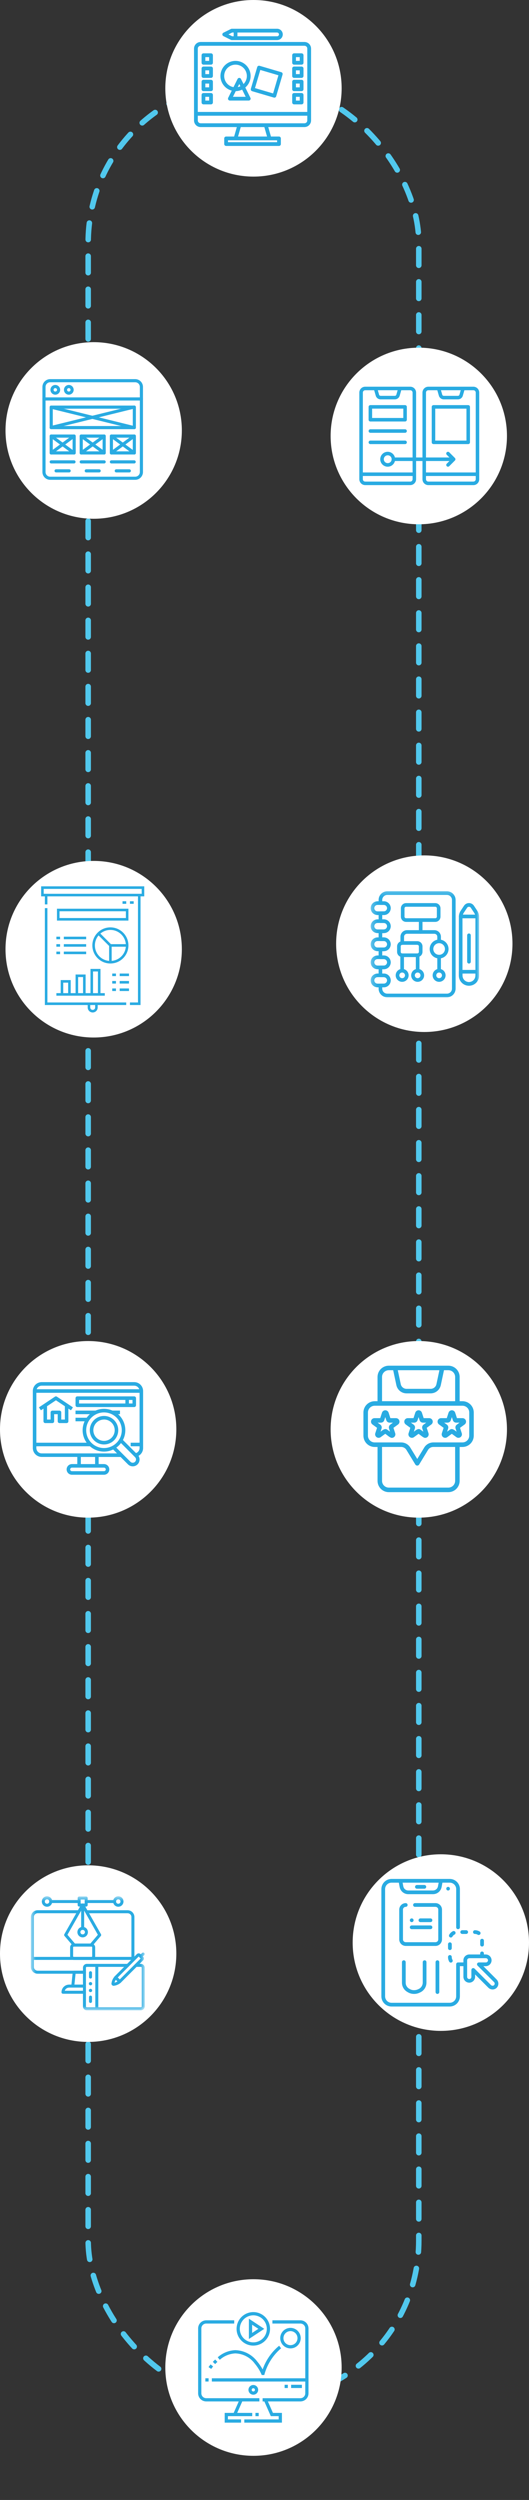 <svg width="96" height="453" viewBox="0 0 96 453" fill="none" xmlns="http://www.w3.org/2000/svg">
<rect x="0" y="0" width="96" height="453" fill="#333333" stroke="none"/>
<rect x="16" y="15" width="60" height="420" rx="29" stroke="#51C8ED" stroke-linecap="round" stroke-dasharray="3 3"/>
<path d="M46 32C54.837 32 62 24.837 62 16C62 7.163 54.837 0 46 0C37.163 0 30 7.163 30 16C30 24.837 37.163 32 46 32Z" fill="white"/>
<path d="M55.253 7.607H36.409C36.091 7.608 35.786 7.734 35.561 7.959C35.336 8.184 35.21 8.489 35.209 8.807V21.826C35.21 22.144 35.336 22.449 35.561 22.674C35.786 22.899 36.091 23.026 36.409 23.026H42.979L42.489 24.739H41.034C40.943 24.739 40.856 24.775 40.792 24.839C40.727 24.903 40.691 24.991 40.691 25.081V26.105C40.691 26.196 40.727 26.283 40.792 26.347C40.856 26.411 40.943 26.447 41.034 26.447H50.627C50.718 26.447 50.805 26.411 50.869 26.347C50.933 26.283 50.969 26.196 50.969 26.105V25.081C50.969 24.991 50.933 24.903 50.869 24.839C50.805 24.775 50.718 24.739 50.627 24.739H49.172L48.683 23.026H55.253C55.571 23.026 55.876 22.899 56.101 22.674C56.325 22.449 56.452 22.144 56.452 21.826V8.807C56.452 8.489 56.325 8.184 56.101 7.959C55.876 7.734 55.571 7.608 55.253 7.607ZM50.285 25.424V25.766H41.376V25.424H50.285ZM43.201 24.739L43.691 23.026H47.971L48.461 24.739H43.201ZM55.764 21.826C55.763 21.962 55.709 22.093 55.613 22.189C55.517 22.285 55.386 22.34 55.25 22.34H36.409C36.273 22.34 36.142 22.285 36.046 22.189C35.95 22.093 35.895 21.962 35.895 21.826V20.97H55.766L55.764 21.826ZM55.764 20.284H35.894V8.807C35.895 8.671 35.949 8.54 36.045 8.444C36.141 8.348 36.272 8.293 36.408 8.293H55.252C55.388 8.293 55.519 8.348 55.615 8.444C55.711 8.54 55.765 8.671 55.766 8.807L55.764 20.284Z" fill="#29ABE2"/>
<path d="M36.922 11.718H38.293C38.338 11.718 38.383 11.71 38.424 11.692C38.466 11.675 38.504 11.65 38.535 11.618C38.567 11.586 38.592 11.549 38.61 11.507C38.627 11.466 38.636 11.421 38.636 11.376V10.005C38.636 9.96 38.627 9.916 38.61 9.874C38.592 9.833 38.567 9.795 38.535 9.763C38.504 9.731 38.466 9.706 38.424 9.689C38.383 9.672 38.338 9.663 38.293 9.663H36.922C36.832 9.663 36.745 9.699 36.68 9.763C36.616 9.827 36.58 9.914 36.58 10.005V11.376C36.58 11.467 36.616 11.554 36.68 11.618C36.745 11.682 36.832 11.718 36.922 11.718ZM37.265 10.348H37.95V11.033H37.265V10.348ZM36.922 14.116H38.293C38.338 14.116 38.383 14.108 38.424 14.09C38.466 14.073 38.504 14.048 38.535 14.016C38.567 13.984 38.592 13.947 38.61 13.905C38.627 13.864 38.636 13.819 38.636 13.774V12.403C38.636 12.358 38.627 12.314 38.61 12.272C38.592 12.231 38.567 12.193 38.535 12.161C38.504 12.129 38.466 12.104 38.424 12.087C38.383 12.07 38.338 12.061 38.293 12.061H36.922C36.832 12.061 36.745 12.097 36.68 12.161C36.616 12.225 36.58 12.312 36.58 12.403V13.774C36.58 13.865 36.616 13.952 36.68 14.016C36.745 14.08 36.832 14.116 36.922 14.116ZM37.265 12.746H37.95V13.431H37.265V12.746ZM36.922 16.515H38.293C38.338 16.515 38.383 16.506 38.424 16.488C38.466 16.471 38.504 16.446 38.535 16.414C38.567 16.382 38.592 16.345 38.61 16.303C38.627 16.262 38.636 16.217 38.636 16.172V14.801C38.636 14.756 38.627 14.712 38.61 14.67C38.592 14.629 38.567 14.591 38.535 14.559C38.504 14.527 38.466 14.502 38.424 14.485C38.383 14.468 38.338 14.459 38.293 14.459H36.922C36.832 14.459 36.745 14.495 36.68 14.559C36.616 14.623 36.58 14.71 36.58 14.801V16.177C36.581 16.267 36.618 16.353 36.682 16.416C36.746 16.48 36.832 16.515 36.922 16.515ZM37.265 15.144H37.95V15.829H37.265V15.144ZM36.922 18.913H38.293C38.338 18.913 38.383 18.904 38.424 18.887C38.466 18.869 38.504 18.844 38.535 18.812C38.567 18.78 38.592 18.743 38.61 18.701C38.627 18.66 38.636 18.615 38.636 18.57V17.2C38.636 17.155 38.627 17.111 38.61 17.069C38.592 17.028 38.567 16.99 38.535 16.958C38.504 16.926 38.466 16.901 38.424 16.884C38.383 16.867 38.338 16.858 38.293 16.858H36.922C36.832 16.858 36.745 16.894 36.68 16.958C36.616 17.022 36.58 17.11 36.58 17.2V18.571C36.58 18.662 36.616 18.749 36.68 18.813C36.745 18.877 36.832 18.913 36.922 18.913ZM37.265 17.542H37.95V18.227H37.265V17.542ZM53.364 11.717H54.734C54.825 11.717 54.912 11.681 54.977 11.617C55.041 11.553 55.077 11.466 55.077 11.375V10.004C55.077 9.913 55.041 9.826 54.977 9.762C54.912 9.698 54.825 9.662 54.734 9.662H53.368C53.277 9.662 53.19 9.698 53.126 9.762C53.062 9.826 53.026 9.913 53.026 10.004V11.375C53.026 11.42 53.035 11.465 53.052 11.506C53.069 11.548 53.094 11.586 53.126 11.618C53.158 11.65 53.195 11.675 53.237 11.692C53.279 11.71 53.323 11.718 53.368 11.718L53.364 11.717ZM53.706 10.347H54.391V11.032H53.706V10.347ZM53.364 14.116H54.734C54.825 14.116 54.912 14.079 54.977 14.015C55.041 13.951 55.077 13.864 55.077 13.773V12.402C55.077 12.312 55.041 12.224 54.977 12.16C54.912 12.096 54.825 12.06 54.734 12.06H53.368C53.277 12.06 53.19 12.096 53.126 12.16C53.062 12.224 53.026 12.312 53.026 12.402V13.773C53.026 13.818 53.035 13.863 53.052 13.904C53.069 13.946 53.094 13.984 53.126 14.016C53.158 14.048 53.195 14.073 53.237 14.09C53.279 14.108 53.323 14.116 53.368 14.116L53.364 14.116ZM53.706 12.745H54.391V13.43H53.706V12.745ZM53.364 16.514H54.734C54.825 16.514 54.912 16.477 54.977 16.413C55.041 16.349 55.077 16.262 55.077 16.171V14.8C55.077 14.71 55.041 14.623 54.977 14.558C54.912 14.494 54.825 14.458 54.734 14.458H53.368C53.277 14.458 53.19 14.494 53.126 14.558C53.062 14.623 53.026 14.71 53.026 14.8V16.177C53.027 16.267 53.063 16.353 53.127 16.416C53.191 16.48 53.278 16.515 53.368 16.515L53.364 16.514ZM53.706 15.143H54.391V15.828H53.706V15.143ZM53.364 18.912H54.734C54.825 18.912 54.912 18.875 54.977 18.811C55.041 18.747 55.077 18.66 55.077 18.569V17.2C55.077 17.11 55.041 17.022 54.977 16.958C54.912 16.894 54.825 16.858 54.734 16.858H53.368C53.277 16.858 53.19 16.894 53.126 16.958C53.062 17.022 53.026 17.11 53.026 17.2V18.571C53.026 18.662 53.062 18.749 53.126 18.813C53.19 18.877 53.277 18.913 53.368 18.913L53.364 18.912ZM53.706 17.541H54.391V18.226H53.706V17.541ZM42.059 16.424L41.408 17.727C41.382 17.779 41.369 17.837 41.372 17.896C41.374 17.954 41.392 18.011 41.422 18.06C41.453 18.11 41.496 18.151 41.547 18.18C41.598 18.208 41.656 18.223 41.714 18.223H45.141C45.2 18.223 45.257 18.208 45.308 18.18C45.359 18.151 45.402 18.11 45.433 18.06C45.463 18.011 45.481 17.954 45.483 17.896C45.486 17.837 45.474 17.779 45.447 17.727L44.517 15.858C44.985 15.461 45.306 14.918 45.428 14.317C45.55 13.716 45.468 13.091 45.192 12.542C44.917 11.994 44.466 11.554 43.91 11.293C43.355 11.031 42.728 10.964 42.13 11.102C41.532 11.239 40.998 11.574 40.612 12.052C40.227 12.53 40.014 13.123 40.006 13.737C39.998 14.35 40.197 14.949 40.57 15.436C40.944 15.923 41.469 16.271 42.064 16.423L42.059 16.424ZM44.586 17.541H42.274L42.789 16.512C43.188 16.506 43.581 16.413 43.941 16.239L44.586 17.541ZM43.144 15.788L43.423 15.223L43.625 15.626C43.474 15.7 43.315 15.755 43.15 15.79L43.144 15.788ZM42.741 11.716C43.148 11.716 43.546 11.837 43.884 12.063C44.222 12.288 44.486 12.61 44.641 12.985C44.797 13.361 44.837 13.775 44.758 14.173C44.678 14.572 44.482 14.938 44.194 15.226L43.729 14.304C43.7 14.247 43.657 14.199 43.602 14.166C43.548 14.132 43.486 14.114 43.422 14.114C43.358 14.114 43.296 14.132 43.242 14.166C43.188 14.199 43.144 14.247 43.115 14.304L42.371 15.793C41.867 15.701 41.415 15.424 41.104 15.015C40.794 14.607 40.647 14.098 40.693 13.587C40.739 13.076 40.974 12.601 41.352 12.255C41.731 11.909 42.225 11.716 42.738 11.716L42.741 11.716Z" fill="#29ABE2"/>
<path d="M45.752 16.525L49.696 17.683C49.739 17.696 49.785 17.7 49.83 17.695C49.874 17.69 49.918 17.677 49.957 17.655C49.997 17.634 50.032 17.604 50.06 17.569C50.088 17.534 50.109 17.494 50.122 17.451L51.28 13.506C51.293 13.463 51.297 13.418 51.292 13.373C51.287 13.328 51.274 13.285 51.252 13.245C51.23 13.206 51.201 13.171 51.166 13.143C51.131 13.114 51.091 13.093 51.047 13.081L47.103 11.922C47.06 11.91 47.014 11.905 46.97 11.91C46.925 11.915 46.882 11.929 46.842 11.95C46.803 11.972 46.768 12.001 46.739 12.036C46.711 12.071 46.69 12.112 46.678 12.155L45.52 16.097C45.507 16.14 45.503 16.185 45.508 16.23C45.513 16.275 45.526 16.318 45.548 16.358C45.57 16.397 45.599 16.432 45.634 16.46C45.669 16.488 45.709 16.509 45.753 16.522L45.752 16.525ZM47.241 12.676L50.528 13.641L49.56 16.929L46.273 15.964L47.241 12.676ZM40.541 6.544L41.911 7.229C41.959 7.252 42.011 7.265 42.065 7.265H50.288C50.423 7.265 50.557 7.238 50.681 7.187C50.806 7.135 50.919 7.059 51.015 6.964C51.11 6.868 51.186 6.755 51.238 6.63C51.289 6.506 51.316 6.372 51.316 6.237C51.316 6.102 51.289 5.968 51.238 5.844C51.186 5.719 51.11 5.606 51.015 5.51C50.919 5.415 50.806 5.339 50.681 5.287C50.557 5.236 50.423 5.209 50.288 5.209H42.065C42.011 5.209 41.959 5.222 41.911 5.246L40.541 5.93C40.483 5.959 40.435 6.003 40.402 6.057C40.368 6.111 40.351 6.173 40.351 6.237C40.351 6.301 40.368 6.363 40.402 6.417C40.435 6.472 40.483 6.515 40.541 6.544ZM50.627 6.233C50.627 6.324 50.59 6.411 50.526 6.475C50.462 6.539 50.375 6.575 50.284 6.575H43.089V5.894H50.284C50.374 5.894 50.461 5.93 50.525 5.993C50.589 6.057 50.626 6.143 50.627 6.233ZM42.142 5.89H42.404V6.575H42.142L41.457 6.233L42.142 5.89Z" fill="#29ABE2"/>
<path d="M76 95C84.837 95 92 87.837 92 79C92 70.163 84.837 63 76 63C67.163 63 60 70.163 60 79C60 87.837 67.163 95 76 95Z" fill="white"/>
<path d="M85.908 70.07H77.732C77.45 70.07 77.179 70.182 76.979 70.382C76.779 70.582 76.667 70.853 76.666 71.135V82.896H75.513V71.136C75.512 70.853 75.4 70.582 75.2 70.382C75.001 70.183 74.73 70.07 74.447 70.07H66.273C65.99 70.07 65.719 70.183 65.52 70.382C65.32 70.582 65.208 70.853 65.207 71.136V86.842C65.209 87.124 65.321 87.394 65.521 87.594C65.721 87.793 65.991 87.905 66.273 87.905H74.445C74.728 87.906 74.999 87.794 75.199 87.594C75.399 87.395 75.513 87.124 75.513 86.842V83.538H76.666V86.842C76.667 87.124 76.779 87.395 76.979 87.595C77.178 87.795 77.449 87.908 77.732 87.908H85.908C86.19 87.907 86.46 87.794 86.659 87.594C86.858 87.394 86.969 87.124 86.969 86.842V71.136C86.969 70.854 86.858 70.584 86.659 70.384C86.46 70.184 86.19 70.071 85.908 70.07ZM72.159 70.71L71.924 71.526C71.907 71.583 71.872 71.633 71.825 71.669C71.777 71.705 71.719 71.724 71.659 71.725H69.065C69.005 71.724 68.947 71.705 68.899 71.669C68.852 71.633 68.817 71.583 68.799 71.526L68.565 70.71H72.159ZM74.452 87.264H66.273C66.16 87.264 66.052 87.219 65.973 87.139C65.893 87.06 65.848 86.952 65.848 86.839V86.249H74.874V86.842C74.874 86.954 74.829 87.063 74.749 87.142C74.67 87.222 74.562 87.267 74.449 87.267L74.452 87.264ZM74.877 85.609H65.85V71.136C65.851 71.023 65.896 70.915 65.975 70.835C66.055 70.756 66.163 70.711 66.276 70.711H67.901L68.187 71.704C68.243 71.894 68.358 72.062 68.517 72.182C68.676 72.301 68.869 72.366 69.067 72.367H71.655C71.854 72.366 72.047 72.301 72.206 72.182C72.365 72.062 72.48 71.894 72.536 71.704L72.821 70.711H74.447C74.56 70.711 74.668 70.756 74.748 70.835C74.827 70.915 74.872 71.023 74.872 71.136V82.896H71.67C71.592 82.575 71.398 82.293 71.127 82.105C70.855 81.916 70.523 81.834 70.194 81.873C69.866 81.912 69.563 82.071 69.344 82.318C69.124 82.566 69.003 82.885 69.003 83.216C69.003 83.547 69.124 83.867 69.344 84.114C69.563 84.362 69.866 84.52 70.194 84.56C70.523 84.599 70.855 84.517 71.127 84.328C71.398 84.14 71.592 83.858 71.67 83.537H74.869L74.877 85.609ZM71.075 83.213C71.075 83.353 71.033 83.491 70.955 83.608C70.877 83.725 70.766 83.816 70.636 83.87C70.506 83.924 70.363 83.938 70.225 83.911C70.087 83.884 69.96 83.816 69.86 83.717C69.76 83.617 69.692 83.491 69.665 83.353C69.637 83.215 69.651 83.072 69.705 82.942C69.758 82.811 69.849 82.7 69.966 82.622C70.083 82.543 70.22 82.501 70.361 82.501C70.455 82.501 70.547 82.519 70.634 82.554C70.721 82.59 70.799 82.642 70.865 82.709C70.932 82.775 70.984 82.853 71.02 82.94C71.056 83.026 71.075 83.119 71.075 83.213ZM83.612 70.71L83.378 71.526C83.361 71.583 83.326 71.633 83.278 71.669C83.23 71.705 83.172 71.724 83.112 71.725H80.524C80.464 71.724 80.406 71.705 80.358 71.669C80.31 71.633 80.275 71.583 80.258 71.526L80.025 70.711L83.612 70.71ZM81.074 84.475C81.104 84.504 81.139 84.528 81.178 84.544C81.217 84.56 81.259 84.569 81.301 84.569C81.343 84.569 81.385 84.56 81.424 84.544C81.463 84.528 81.498 84.504 81.528 84.475L82.558 83.442C82.588 83.413 82.611 83.377 82.627 83.339C82.643 83.3 82.652 83.258 82.652 83.216C82.652 83.174 82.643 83.132 82.627 83.093C82.611 83.054 82.588 83.019 82.558 82.989L81.526 81.957C81.496 81.928 81.461 81.904 81.422 81.888C81.383 81.872 81.341 81.864 81.299 81.864C81.257 81.864 81.215 81.872 81.177 81.888C81.138 81.904 81.102 81.928 81.073 81.957C81.043 81.987 81.019 82.022 81.003 82.061C80.987 82.1 80.979 82.142 80.979 82.184C80.979 82.226 80.987 82.268 81.003 82.306C81.019 82.345 81.043 82.381 81.073 82.41L81.558 82.896H77.307V71.136C77.307 71.023 77.352 70.915 77.431 70.835C77.511 70.756 77.619 70.711 77.732 70.711H79.358L79.643 71.704C79.699 71.894 79.814 72.062 79.973 72.182C80.132 72.301 80.325 72.366 80.524 72.367H83.111C83.31 72.366 83.503 72.301 83.662 72.182C83.821 72.062 83.936 71.894 83.992 71.704L84.277 70.711H85.908C86.02 70.711 86.129 70.755 86.209 70.835C86.288 70.915 86.333 71.023 86.333 71.136V85.608H77.307V83.537H81.561L81.075 84.022C81.015 84.082 80.982 84.163 80.981 84.248C80.981 84.333 81.015 84.414 81.074 84.475ZM85.903 87.266H77.732C77.619 87.266 77.511 87.221 77.431 87.141C77.352 87.062 77.307 86.954 77.307 86.841V86.251H86.333V86.842C86.332 86.954 86.287 87.061 86.207 87.141C86.128 87.22 86.02 87.264 85.908 87.264L85.903 87.266Z" fill="#29ABE2"/>
<path d="M67.21 76.378H73.512C73.597 76.378 73.678 76.344 73.738 76.284C73.798 76.224 73.832 76.142 73.832 76.058V73.727C73.832 73.642 73.798 73.56 73.738 73.5C73.678 73.44 73.597 73.406 73.512 73.406H67.21C67.125 73.406 67.044 73.44 66.984 73.5C66.924 73.56 66.89 73.642 66.89 73.727V76.058C66.89 76.143 66.924 76.224 66.984 76.284C67.044 76.344 67.126 76.378 67.21 76.378ZM67.53 74.046H73.192V75.737H67.53V74.046ZM85.289 80.154V73.727C85.289 73.642 85.255 73.56 85.195 73.5C85.135 73.44 85.054 73.406 84.969 73.406H78.667C78.582 73.406 78.501 73.44 78.441 73.5C78.381 73.56 78.347 73.642 78.347 73.727V80.154C78.347 80.239 78.381 80.32 78.441 80.38C78.501 80.44 78.582 80.474 78.667 80.474H84.969C85.054 80.474 85.135 80.44 85.195 80.38C85.255 80.32 85.289 80.239 85.289 80.154ZM84.649 79.834H78.987V74.051H84.649V79.834ZM73.834 80.154C73.834 80.069 73.8 79.988 73.74 79.927C73.68 79.868 73.599 79.834 73.514 79.834H67.21C67.125 79.834 67.044 79.868 66.984 79.927C66.924 79.988 66.89 80.069 66.89 80.154C66.89 80.239 66.924 80.32 66.984 80.38C67.044 80.44 67.125 80.474 67.21 80.474H73.512C73.597 80.474 73.678 80.44 73.738 80.38C73.798 80.32 73.832 80.239 73.832 80.154H73.834ZM67.21 78.425H73.512C73.597 78.425 73.678 78.391 73.738 78.331C73.798 78.271 73.832 78.19 73.832 78.105C73.832 78.02 73.798 77.939 73.738 77.879C73.678 77.818 73.597 77.785 73.512 77.785H67.21C67.125 77.785 67.044 77.818 66.984 77.879C66.924 77.939 66.89 78.02 66.89 78.105C66.89 78.19 66.924 78.271 66.984 78.331C67.044 78.391 67.125 78.425 67.21 78.425Z" fill="#29ABE2"/>
<path d="M77 187C85.837 187 93 179.837 93 171C93 162.163 85.837 155 77 155C68.163 155 61 162.163 61 171C61 179.837 68.163 187 77 187Z" fill="white"/>
<mask id="mask0_80_415" style="mask-type:luminance" maskUnits="userSpaceOnUse" x="67" y="161" width="20" height="20">
<path d="M67.213 161.215H86.998V181H67.213V161.215Z" fill="white"/>
</mask>
<g mask="url(#mask0_80_415)">
<path d="M69.654 165.809H68.514C68.183 165.809 67.866 165.677 67.632 165.443C67.398 165.209 67.266 164.892 67.266 164.561C67.266 164.23 67.398 163.913 67.632 163.679C67.866 163.445 68.183 163.313 68.514 163.313H69.654C69.985 163.313 70.303 163.445 70.537 163.679C70.771 163.913 70.902 164.23 70.903 164.561C70.902 164.892 70.771 165.209 70.537 165.443C70.303 165.677 69.985 165.809 69.654 165.809ZM68.514 163.97C68.358 163.97 68.209 164.032 68.099 164.142C67.989 164.252 67.927 164.401 67.927 164.557C67.927 164.713 67.989 164.862 68.099 164.972C68.209 165.082 68.358 165.144 68.514 165.144H69.654C69.81 165.144 69.959 165.082 70.069 164.972C70.179 164.862 70.241 164.713 70.241 164.557C70.241 164.401 70.179 164.252 70.069 164.142C69.959 164.032 69.81 163.97 69.654 163.97H68.514Z" fill="#29ABE2"/>
<path d="M69.654 169.082H68.514C68.183 169.082 67.866 168.95 67.632 168.716C67.398 168.482 67.266 168.165 67.266 167.834C67.266 167.503 67.398 167.186 67.632 166.952C67.866 166.718 68.183 166.586 68.514 166.586H69.654C69.985 166.586 70.303 166.718 70.537 166.952C70.771 167.186 70.902 167.503 70.903 167.834C70.902 168.165 70.771 168.482 70.537 168.716C70.303 168.95 69.985 169.082 69.654 169.082ZM68.514 167.243C68.358 167.243 68.209 167.305 68.099 167.415C67.989 167.525 67.927 167.674 67.927 167.83C67.927 167.986 67.989 168.135 68.099 168.245C68.209 168.355 68.358 168.417 68.514 168.417H69.654C69.81 168.417 69.959 168.355 70.069 168.245C70.179 168.135 70.241 167.986 70.241 167.83C70.241 167.674 70.179 167.525 70.069 167.415C69.959 167.305 69.81 167.243 69.654 167.243H68.514Z" fill="#29ABE2"/>
<path d="M69.654 172.355H68.514C68.183 172.355 67.866 172.223 67.632 171.989C67.398 171.755 67.266 171.438 67.266 171.107C67.266 170.776 67.398 170.459 67.632 170.225C67.866 169.991 68.183 169.859 68.514 169.859H69.654C69.985 169.859 70.303 169.991 70.537 170.225C70.771 170.459 70.902 170.776 70.903 171.107C70.902 171.438 70.771 171.755 70.537 171.989C70.303 172.223 69.985 172.355 69.654 172.355ZM68.514 170.516C68.358 170.516 68.209 170.578 68.099 170.688C67.989 170.798 67.927 170.948 67.927 171.103C67.927 171.259 67.989 171.408 68.099 171.518C68.209 171.628 68.358 171.69 68.514 171.69H69.654C69.81 171.69 69.959 171.628 70.069 171.518C70.179 171.408 70.241 171.259 70.241 171.103C70.241 170.948 70.179 170.798 70.069 170.688C69.959 170.578 69.81 170.516 69.654 170.516H68.514Z" fill="#29ABE2"/>
<path d="M69.654 175.628H68.514C68.183 175.628 67.866 175.496 67.632 175.262C67.398 175.028 67.266 174.711 67.266 174.38C67.266 174.049 67.398 173.732 67.632 173.498C67.866 173.264 68.183 173.132 68.514 173.132H69.654C69.985 173.132 70.303 173.264 70.537 173.498C70.771 173.732 70.902 174.049 70.903 174.38C70.902 174.711 70.771 175.028 70.537 175.262C70.303 175.496 69.985 175.628 69.654 175.628ZM68.514 173.789C68.358 173.79 68.209 173.851 68.099 173.961C67.989 174.071 67.927 174.221 67.927 174.376C67.927 174.532 67.989 174.681 68.099 174.791C68.209 174.901 68.358 174.963 68.514 174.963H69.654C69.81 174.963 69.959 174.901 70.069 174.791C70.179 174.681 70.241 174.532 70.241 174.376C70.241 174.221 70.179 174.071 70.069 173.961C69.959 173.851 69.81 173.79 69.654 173.789H68.514Z" fill="#29ABE2"/>
<path d="M69.654 178.902H68.514C68.183 178.902 67.866 178.77 67.632 178.536C67.398 178.302 67.266 177.985 67.266 177.654C67.266 177.323 67.398 177.006 67.632 176.772C67.866 176.538 68.183 176.406 68.514 176.406H69.654C69.985 176.406 70.303 176.538 70.537 176.772C70.771 177.006 70.902 177.323 70.903 177.654C70.902 177.985 70.771 178.302 70.537 178.536C70.303 178.77 69.985 178.902 69.654 178.902ZM68.514 177.063C68.358 177.063 68.209 177.125 68.099 177.235C67.989 177.345 67.927 177.494 67.927 177.65C67.927 177.806 67.989 177.955 68.099 178.065C68.209 178.175 68.358 178.237 68.514 178.237H69.654C69.81 178.237 69.959 178.175 70.069 178.065C70.179 177.955 70.241 177.806 70.241 177.65C70.241 177.494 70.179 177.345 70.069 177.235C69.959 177.125 69.81 177.063 69.654 177.063H68.514Z" fill="#29ABE2"/>
<path d="M85.106 178.614C84.865 178.615 84.626 178.568 84.403 178.476C84.181 178.384 83.978 178.248 83.808 178.077C83.638 177.907 83.502 177.705 83.41 177.482C83.318 177.259 83.271 177.021 83.272 176.78V166.152C83.272 165.754 83.388 165.365 83.608 165.034L84.207 164.128C84.305 163.979 84.439 163.857 84.596 163.772C84.753 163.688 84.929 163.644 85.107 163.644C85.285 163.644 85.461 163.688 85.618 163.772C85.775 163.857 85.909 163.979 86.006 164.128L86.606 165.034C86.825 165.365 86.942 165.754 86.942 166.152V176.78C86.943 177.021 86.896 177.259 86.804 177.482C86.712 177.705 86.576 177.907 86.406 178.077C86.235 178.248 86.033 178.384 85.81 178.476C85.587 178.568 85.347 178.615 85.106 178.614ZM85.106 164.306C85.037 164.305 84.969 164.322 84.908 164.355C84.847 164.387 84.796 164.435 84.758 164.493L84.159 165.398C84.01 165.621 83.93 165.884 83.929 166.152V176.78C83.93 177.091 84.054 177.389 84.274 177.609C84.494 177.829 84.792 177.953 85.103 177.953C85.414 177.953 85.713 177.829 85.933 177.609C86.153 177.389 86.276 177.091 86.277 176.78V166.152C86.276 165.884 86.196 165.621 86.047 165.398L85.448 164.493C85.411 164.436 85.36 164.389 85.301 164.356C85.241 164.324 85.174 164.306 85.106 164.306Z" fill="#29ABE2"/>
<path d="M85.106 178.614C84.865 178.615 84.626 178.568 84.403 178.476C84.181 178.384 83.978 178.248 83.808 178.078C83.638 177.907 83.502 177.705 83.41 177.482C83.318 177.259 83.271 177.021 83.272 176.78V176.082C83.272 175.995 83.307 175.911 83.369 175.849C83.431 175.787 83.515 175.752 83.602 175.752H86.611C86.698 175.752 86.782 175.787 86.844 175.849C86.906 175.911 86.941 175.995 86.941 176.082V176.78C86.942 177.021 86.895 177.259 86.803 177.482C86.711 177.705 86.576 177.907 86.405 178.078C86.235 178.248 86.032 178.384 85.809 178.476C85.586 178.568 85.347 178.615 85.106 178.614ZM83.932 176.413V176.779C83.933 177.09 84.057 177.388 84.277 177.608C84.497 177.828 84.795 177.952 85.106 177.953C85.417 177.952 85.716 177.828 85.936 177.608C86.156 177.388 86.279 177.09 86.28 176.779V176.413H83.932Z" fill="#29ABE2"/>
<path d="M85.106 163.644C85.284 163.644 85.459 163.688 85.617 163.772C85.773 163.857 85.907 163.979 86.005 164.128L86.604 165.033C86.804 165.336 86.919 165.687 86.937 166.049C86.94 166.094 86.933 166.139 86.917 166.181C86.902 166.223 86.878 166.261 86.847 166.294C86.816 166.326 86.779 166.352 86.738 166.37C86.696 166.388 86.652 166.397 86.607 166.397H83.605C83.56 166.397 83.515 166.388 83.474 166.37C83.433 166.352 83.396 166.326 83.365 166.294C83.334 166.261 83.31 166.223 83.294 166.181C83.279 166.139 83.272 166.094 83.274 166.049C83.293 165.687 83.408 165.336 83.608 165.034L84.207 164.129C84.305 163.98 84.438 163.857 84.595 163.773C84.752 163.688 84.927 163.644 85.106 163.644ZM86.214 165.735C86.176 165.616 86.122 165.503 86.052 165.398L85.453 164.493C85.416 164.435 85.365 164.387 85.304 164.354C85.243 164.32 85.175 164.303 85.106 164.303C85.037 164.303 84.968 164.32 84.908 164.352C84.847 164.385 84.795 164.432 84.758 164.49L84.159 165.395C84.09 165.5 84.035 165.613 83.998 165.732L86.214 165.735Z" fill="#29ABE2"/>
<path d="M85.106 174.602C85.019 174.602 84.934 174.567 84.873 174.505C84.811 174.444 84.776 174.36 84.776 174.272V169.476C84.776 169.432 84.784 169.389 84.801 169.349C84.817 169.309 84.842 169.273 84.872 169.242C84.903 169.211 84.939 169.187 84.98 169.17C85.02 169.153 85.063 169.145 85.106 169.145C85.194 169.145 85.278 169.18 85.34 169.241C85.401 169.303 85.436 169.387 85.436 169.475V174.271C85.436 174.315 85.428 174.358 85.411 174.398C85.395 174.438 85.371 174.474 85.34 174.505C85.309 174.536 85.273 174.56 85.233 174.577C85.192 174.594 85.15 174.602 85.106 174.602Z" fill="#29ABE2"/>
<path d="M78.995 167.049H73.692C73.442 167.049 73.202 166.949 73.025 166.772C72.848 166.595 72.749 166.356 72.748 166.105V164.588C72.749 164.338 72.848 164.098 73.025 163.921C73.202 163.744 73.442 163.645 73.692 163.644H78.995C79.246 163.645 79.485 163.744 79.662 163.921C79.839 164.098 79.939 164.338 79.939 164.588V166.105C79.939 166.356 79.839 166.595 79.662 166.772C79.485 166.949 79.246 167.049 78.995 167.049ZM73.692 164.305C73.617 164.305 73.545 164.335 73.492 164.388C73.439 164.441 73.409 164.513 73.409 164.588V166.105C73.409 166.18 73.439 166.251 73.492 166.304C73.545 166.357 73.617 166.387 73.692 166.387H78.995C79.07 166.387 79.142 166.357 79.195 166.304C79.248 166.251 79.278 166.18 79.278 166.105V164.588C79.278 164.513 79.248 164.441 79.195 164.388C79.142 164.335 79.07 164.305 78.995 164.305H73.692Z" fill="#29ABE2"/>
<path d="M73 171.206C72.912 171.206 72.828 171.171 72.766 171.109C72.704 171.047 72.669 170.963 72.669 170.876V169.739C72.67 169.422 72.796 169.119 73.019 168.895C73.243 168.671 73.547 168.545 73.863 168.545H78.824C79.141 168.545 79.444 168.671 79.668 168.895C79.891 169.119 80.017 169.422 80.018 169.739V170.463C80.018 170.551 79.983 170.635 79.921 170.697C79.859 170.759 79.775 170.794 79.688 170.794C79.6 170.794 79.516 170.759 79.454 170.697C79.392 170.635 79.357 170.551 79.357 170.463V169.739C79.357 169.596 79.301 169.46 79.2 169.359C79.1 169.259 78.963 169.202 78.821 169.202H73.863C73.721 169.202 73.585 169.259 73.484 169.359C73.383 169.46 73.327 169.596 73.327 169.739V170.876C73.327 170.963 73.292 171.046 73.231 171.108C73.17 171.17 73.087 171.205 73 171.206Z" fill="#29ABE2"/>
<path d="M76.343 169.206C76.299 169.206 76.257 169.198 76.216 169.181C76.176 169.164 76.14 169.14 76.109 169.109C76.079 169.078 76.054 169.042 76.038 169.002C76.021 168.962 76.013 168.919 76.013 168.875V166.718C76.013 166.631 76.047 166.547 76.109 166.485C76.171 166.423 76.255 166.388 76.343 166.388C76.43 166.388 76.514 166.423 76.576 166.485C76.638 166.547 76.673 166.631 76.673 166.718V168.875C76.673 168.919 76.665 168.962 76.648 169.002C76.632 169.042 76.607 169.078 76.577 169.109C76.546 169.14 76.51 169.164 76.469 169.181C76.429 169.198 76.386 169.206 76.343 169.206Z" fill="#29ABE2"/>
<path d="M75.73 173.425H73.004C72.754 173.425 72.514 173.325 72.337 173.148C72.16 172.972 72.061 172.732 72.06 172.481V171.485C72.061 171.235 72.16 170.995 72.337 170.818C72.514 170.641 72.754 170.542 73.004 170.542H75.73C75.98 170.542 76.22 170.641 76.397 170.818C76.574 170.995 76.674 171.235 76.674 171.485V172.481C76.674 172.732 76.574 172.972 76.397 173.148C76.22 173.325 75.98 173.425 75.73 173.425ZM73.004 171.203C72.929 171.204 72.857 171.234 72.804 171.287C72.751 171.339 72.722 171.411 72.721 171.486V172.482C72.722 172.557 72.751 172.629 72.804 172.682C72.857 172.735 72.929 172.765 73.004 172.765H75.73C75.805 172.765 75.877 172.735 75.93 172.682C75.983 172.629 76.013 172.557 76.013 172.482V171.486C76.013 171.411 75.983 171.339 75.93 171.287C75.877 171.234 75.805 171.204 75.73 171.203H73.004Z" fill="#29ABE2"/>
<path d="M79.687 170.248C80.142 170.249 80.578 170.43 80.899 170.751C81.221 171.072 81.401 171.508 81.402 171.963C81.401 172.417 81.221 172.853 80.899 173.175C80.578 173.496 80.142 173.677 79.687 173.677C79.233 173.677 78.797 173.496 78.475 173.175C78.154 172.853 77.973 172.417 77.973 171.963C77.973 171.508 78.154 171.072 78.475 170.751C78.797 170.43 79.233 170.249 79.687 170.248ZM79.687 173.016C79.967 173.017 80.235 172.906 80.433 172.709C80.632 172.511 80.743 172.243 80.744 171.964C80.744 171.825 80.717 171.687 80.664 171.559C80.611 171.43 80.533 171.314 80.435 171.216C80.337 171.117 80.22 171.039 80.092 170.986C79.964 170.933 79.826 170.906 79.687 170.906C79.408 170.907 79.14 171.018 78.943 171.215C78.745 171.413 78.634 171.68 78.634 171.96C78.634 172.098 78.661 172.236 78.713 172.364C78.766 172.492 78.844 172.608 78.942 172.707C79.039 172.805 79.156 172.883 79.284 172.936C79.412 172.989 79.549 173.016 79.687 173.016Z" fill="#29ABE2"/>
<path d="M72.981 176.036C72.937 176.036 72.894 176.028 72.854 176.011C72.814 175.995 72.778 175.97 72.747 175.939C72.716 175.909 72.692 175.872 72.675 175.832C72.659 175.792 72.65 175.749 72.65 175.705V173.094C72.65 173.007 72.685 172.923 72.747 172.861C72.809 172.799 72.893 172.764 72.981 172.764C73.068 172.764 73.152 172.799 73.214 172.861C73.276 172.923 73.311 173.007 73.311 173.094V175.705C73.311 175.749 73.302 175.792 73.286 175.832C73.269 175.872 73.245 175.909 73.214 175.939C73.184 175.97 73.147 175.995 73.107 176.011C73.067 176.028 73.024 176.036 72.981 176.036Z" fill="#29ABE2"/>
<path d="M75.791 176.036C75.748 176.036 75.705 176.028 75.665 176.011C75.624 175.995 75.588 175.97 75.557 175.939C75.527 175.909 75.502 175.872 75.486 175.832C75.469 175.792 75.461 175.749 75.461 175.705V173.094C75.461 173.007 75.496 172.923 75.558 172.861C75.62 172.799 75.704 172.764 75.791 172.764C75.879 172.764 75.963 172.799 76.025 172.861C76.087 172.923 76.121 173.007 76.121 173.094V175.705C76.121 175.749 76.113 175.792 76.097 175.832C76.08 175.872 76.056 175.909 76.025 175.939C75.994 175.97 75.958 175.995 75.918 176.011C75.878 176.028 75.835 176.036 75.791 176.036Z" fill="#29ABE2"/>
<path d="M72.981 175.56C73.293 175.56 73.591 175.684 73.812 175.905C74.032 176.125 74.156 176.424 74.157 176.736C74.156 177.048 74.032 177.347 73.812 177.567C73.591 177.788 73.293 177.912 72.981 177.912C72.669 177.912 72.37 177.788 72.15 177.567C71.929 177.347 71.805 177.048 71.805 176.736C71.805 176.424 71.929 176.125 72.15 175.905C72.37 175.684 72.669 175.56 72.981 175.56ZM72.981 177.252C73.117 177.251 73.248 177.197 73.345 177.101C73.441 177.004 73.495 176.873 73.496 176.737C73.495 176.6 73.441 176.469 73.345 176.373C73.248 176.276 73.117 176.222 72.981 176.222C72.844 176.222 72.713 176.276 72.617 176.373C72.52 176.469 72.466 176.6 72.466 176.737C72.466 176.873 72.521 177.004 72.617 177.1C72.714 177.196 72.844 177.251 72.981 177.251V177.252Z" fill="#29ABE2"/>
<path d="M75.792 175.56C76.104 175.56 76.403 175.684 76.623 175.905C76.844 176.125 76.968 176.424 76.968 176.736C76.968 177.048 76.844 177.347 76.623 177.567C76.403 177.788 76.104 177.912 75.792 177.912C75.481 177.912 75.182 177.788 74.961 177.567C74.741 177.347 74.617 177.048 74.616 176.736C74.617 176.424 74.741 176.125 74.961 175.905C75.182 175.684 75.481 175.56 75.792 175.56ZM75.792 177.252C75.929 177.251 76.06 177.197 76.156 177.101C76.253 177.004 76.307 176.873 76.307 176.737C76.307 176.6 76.253 176.469 76.156 176.373C76.06 176.276 75.929 176.222 75.792 176.222C75.656 176.222 75.525 176.276 75.428 176.373C75.332 176.469 75.278 176.6 75.277 176.737C75.278 176.873 75.332 177.004 75.429 177.1C75.525 177.196 75.656 177.251 75.792 177.251V177.252Z" fill="#29ABE2"/>
<path d="M79.687 175.56C79.999 175.56 80.298 175.684 80.518 175.905C80.739 176.125 80.863 176.424 80.863 176.736C80.863 177.048 80.739 177.347 80.518 177.567C80.298 177.788 79.999 177.912 79.687 177.912C79.376 177.912 79.077 177.788 78.856 177.567C78.636 177.347 78.512 177.048 78.511 176.736C78.512 176.424 78.636 176.125 78.856 175.905C79.077 175.684 79.376 175.56 79.687 175.56ZM79.687 177.252C79.824 177.251 79.955 177.197 80.051 177.101C80.148 177.004 80.202 176.873 80.202 176.737C80.202 176.6 80.148 176.469 80.051 176.373C79.955 176.276 79.824 176.222 79.687 176.222C79.551 176.222 79.42 176.276 79.323 176.373C79.227 176.469 79.173 176.6 79.172 176.737C79.173 176.873 79.227 177.004 79.324 177.1C79.42 177.196 79.551 177.251 79.687 177.251V177.252Z" fill="#29ABE2"/>
<path d="M79.686 176.222C79.643 176.222 79.6 176.213 79.56 176.197C79.519 176.18 79.483 176.156 79.452 176.125C79.422 176.094 79.397 176.058 79.381 176.018C79.364 175.977 79.356 175.934 79.356 175.891V173.347C79.356 173.26 79.391 173.176 79.453 173.114C79.515 173.052 79.599 173.017 79.686 173.017C79.774 173.017 79.858 173.052 79.92 173.114C79.982 173.176 80.016 173.26 80.016 173.347V175.891C80.016 175.934 80.008 175.977 79.992 176.018C79.975 176.058 79.951 176.094 79.92 176.125C79.889 176.156 79.853 176.18 79.813 176.197C79.773 176.213 79.73 176.222 79.686 176.222Z" fill="#29ABE2"/>
<path d="M70.271 161.503H81.116C81.531 161.504 81.928 161.669 82.222 161.962C82.515 162.255 82.68 162.653 82.681 163.068V179.148C82.68 179.563 82.515 179.96 82.222 180.253C81.928 180.547 81.531 180.712 81.116 180.712H70.271C69.856 180.712 69.459 180.547 69.165 180.253C68.872 179.96 68.707 179.563 68.707 179.148V178.572C68.707 178.484 68.741 178.4 68.803 178.338C68.865 178.276 68.949 178.241 69.037 178.241H69.657C69.812 178.241 69.961 178.179 70.071 178.069C70.181 177.959 70.243 177.81 70.243 177.655C70.243 177.499 70.181 177.35 70.071 177.24C69.961 177.13 69.812 177.068 69.657 177.068H69.037C68.993 177.068 68.95 177.059 68.91 177.043C68.87 177.026 68.834 177.002 68.803 176.971C68.773 176.94 68.748 176.904 68.732 176.864C68.715 176.824 68.707 176.781 68.707 176.737V175.299C68.707 175.211 68.741 175.127 68.803 175.065C68.865 175.003 68.949 174.968 69.037 174.968H69.657C69.812 174.968 69.961 174.906 70.071 174.796C70.181 174.686 70.243 174.537 70.243 174.382C70.243 174.226 70.181 174.077 70.071 173.967C69.961 173.857 69.812 173.795 69.657 173.795H69.037C68.949 173.795 68.865 173.76 68.803 173.698C68.741 173.636 68.707 173.552 68.707 173.464V172.026C68.707 171.938 68.741 171.854 68.803 171.792C68.865 171.73 68.949 171.695 69.037 171.695H69.657C69.812 171.695 69.961 171.633 70.071 171.523C70.181 171.413 70.243 171.264 70.243 171.108C70.243 170.953 70.181 170.804 70.071 170.694C69.961 170.584 69.812 170.522 69.657 170.522H69.037C68.949 170.522 68.865 170.487 68.803 170.425C68.741 170.363 68.707 170.279 68.707 170.191V168.752C68.707 168.664 68.741 168.58 68.803 168.518C68.865 168.456 68.949 168.422 69.037 168.422H69.657C69.812 168.421 69.961 168.359 70.071 168.249C70.181 168.139 70.243 167.99 70.243 167.835C70.243 167.679 70.181 167.53 70.071 167.42C69.961 167.31 69.812 167.248 69.657 167.248H69.037C68.949 167.248 68.865 167.213 68.803 167.151C68.741 167.089 68.707 167.005 68.707 166.918V165.479C68.707 165.391 68.741 165.307 68.803 165.245C68.865 165.183 68.949 165.148 69.037 165.148H69.657C69.812 165.148 69.961 165.086 70.071 164.976C70.181 164.866 70.243 164.717 70.243 164.562C70.243 164.406 70.181 164.257 70.071 164.147C69.961 164.037 69.812 163.975 69.657 163.975H69.037C68.949 163.975 68.865 163.94 68.803 163.878C68.741 163.816 68.707 163.732 68.707 163.644V163.068C68.707 162.653 68.872 162.255 69.165 161.962C69.459 161.669 69.856 161.504 70.271 161.503ZM81.116 180.051C81.356 180.051 81.585 179.955 81.754 179.786C81.924 179.617 82.019 179.387 82.019 179.148V163.068C82.019 162.828 81.924 162.599 81.754 162.429C81.585 162.26 81.356 162.165 81.116 162.164H70.271C70.032 162.165 69.802 162.26 69.633 162.429C69.463 162.599 69.368 162.828 69.368 163.068V163.313H69.657C69.988 163.313 70.305 163.445 70.539 163.679C70.773 163.913 70.905 164.23 70.905 164.561C70.905 164.892 70.773 165.209 70.539 165.443C70.305 165.677 69.988 165.808 69.657 165.809H69.368V166.587H69.657C69.988 166.587 70.305 166.719 70.539 166.953C70.773 167.187 70.905 167.504 70.905 167.835C70.905 168.166 70.773 168.483 70.539 168.717C70.305 168.951 69.988 169.082 69.657 169.083H69.368V169.86H69.657C69.988 169.86 70.305 169.992 70.539 170.226C70.773 170.46 70.905 170.777 70.905 171.108C70.905 171.439 70.773 171.756 70.539 171.99C70.305 172.224 69.988 172.355 69.657 172.356H69.368V173.133H69.657C69.988 173.133 70.305 173.265 70.539 173.499C70.773 173.733 70.905 174.05 70.905 174.381C70.905 174.712 70.773 175.029 70.539 175.263C70.305 175.497 69.988 175.628 69.657 175.629H69.368V176.406H69.657C69.988 176.406 70.305 176.538 70.539 176.772C70.773 177.006 70.905 177.323 70.905 177.654C70.905 177.985 70.773 178.302 70.539 178.536C70.305 178.77 69.988 178.901 69.657 178.902H69.368V179.147C69.368 179.387 69.463 179.616 69.633 179.785C69.802 179.955 70.032 180.05 70.271 180.05L81.116 180.051Z" fill="#29ABE2"/>
</g>
<path d="M76 275C84.837 275 92 267.837 92 259C92 250.163 84.837 243 76 243C67.163 243 60 250.163 60 259C60 267.837 67.163 275 76 275Z" fill="white"/>
<path d="M83.927 253.901H83.415V249.512C83.415 248.969 83.2 248.448 82.816 248.064C82.432 247.68 81.911 247.465 81.368 247.465H70.558C70.015 247.465 69.494 247.68 69.11 248.064C68.726 248.448 68.511 248.969 68.511 249.512V253.902H67.999C67.456 253.902 66.935 254.118 66.551 254.502C66.167 254.886 65.952 255.407 65.952 255.95V260.147C65.952 260.69 66.167 261.211 66.551 261.595C66.935 261.979 67.456 262.195 67.999 262.195H68.513V268.336C68.513 268.879 68.728 269.4 69.112 269.784C69.496 270.168 70.017 270.383 70.56 270.383H81.368C81.911 270.383 82.432 270.168 82.816 269.784C83.2 269.4 83.415 268.879 83.415 268.336V262.195H83.929C84.472 262.195 84.993 261.979 85.377 261.595C85.761 261.211 85.976 260.69 85.976 260.147V255.947C85.976 255.404 85.761 254.883 85.377 254.499C84.993 254.115 84.472 253.9 83.929 253.9L83.927 253.901ZM79.74 248.283L79.2 250.821C79.148 251.058 79.017 251.27 78.828 251.422C78.64 251.574 78.405 251.658 78.162 251.659H73.767C73.525 251.658 73.29 251.574 73.102 251.422C72.913 251.27 72.782 251.058 72.73 250.821L72.19 248.283H79.74ZM69.331 249.512C69.331 249.187 69.46 248.875 69.69 248.644C69.92 248.414 70.233 248.285 70.558 248.285H71.353L71.929 250.993C72.02 251.414 72.251 251.79 72.586 252.061C72.92 252.332 73.336 252.48 73.766 252.482H78.158C78.588 252.48 79.004 252.332 79.339 252.061C79.673 251.79 79.904 251.414 79.996 250.993L80.572 248.285H81.368C81.694 248.285 82.006 248.414 82.236 248.644C82.466 248.875 82.595 249.187 82.596 249.512V253.902H69.331V249.512ZM82.596 268.331C82.595 268.656 82.466 268.968 82.236 269.198C82.006 269.428 81.694 269.558 81.368 269.558H70.558C70.233 269.558 69.92 269.428 69.69 269.198C69.46 268.968 69.331 268.656 69.331 268.331V262.189H72.807C72.996 262.19 73.182 262.239 73.347 262.332C73.512 262.424 73.651 262.557 73.751 262.718L75.37 265.372C75.406 265.432 75.458 265.482 75.519 265.516C75.58 265.55 75.649 265.568 75.719 265.568C75.789 265.568 75.858 265.55 75.92 265.516C75.981 265.482 76.032 265.432 76.069 265.372L77.683 262.72C77.783 262.559 77.922 262.426 78.087 262.333C78.253 262.24 78.439 262.191 78.629 262.19H82.591L82.596 268.331ZM85.155 260.142C85.154 260.467 85.025 260.779 84.795 261.009C84.565 261.24 84.253 261.369 83.927 261.369H78.632C78.302 261.37 77.978 261.456 77.691 261.617C77.403 261.779 77.162 262.011 76.989 262.292L75.723 264.371L74.454 262.293C74.281 262.013 74.04 261.781 73.752 261.619C73.465 261.458 73.141 261.373 72.812 261.372H67.999C67.673 261.372 67.361 261.242 67.131 261.012C66.901 260.782 66.772 260.47 66.772 260.145V255.947C66.773 255.622 66.903 255.311 67.133 255.082C67.363 254.852 67.674 254.723 67.999 254.723H83.927C84.253 254.723 84.565 254.853 84.795 255.083C85.025 255.313 85.154 255.625 85.155 255.951V260.142Z" fill="#29ABE2"/>
<path d="M71.886 256.97H70.844L70.523 255.98C70.482 255.853 70.401 255.743 70.293 255.664C70.185 255.586 70.055 255.544 69.922 255.544C69.788 255.544 69.658 255.586 69.55 255.664C69.442 255.743 69.362 255.853 69.32 255.98L68.998 256.97H67.958C67.824 256.971 67.695 257.013 67.587 257.092C67.479 257.17 67.398 257.281 67.357 257.407C67.316 257.534 67.316 257.671 67.357 257.798C67.398 257.925 67.478 258.035 67.586 258.114L68.423 258.725L68.101 259.716C68.062 259.842 68.064 259.978 68.106 260.103C68.149 260.229 68.229 260.338 68.336 260.416C68.443 260.494 68.572 260.536 68.704 260.537C68.836 260.539 68.966 260.499 69.075 260.423L69.912 259.811C70.159 259.957 70.829 260.588 71.122 260.545C71.221 260.544 71.319 260.519 71.407 260.474C71.496 260.428 71.572 260.362 71.63 260.282C71.689 260.201 71.728 260.108 71.744 260.01C71.76 259.912 71.753 259.811 71.723 259.717L71.402 258.726L72.245 258.115C72.351 258.035 72.429 257.924 72.469 257.798C72.508 257.672 72.508 257.536 72.467 257.41C72.426 257.284 72.347 257.174 72.24 257.095C72.134 257.016 72.005 256.973 71.873 256.97H71.886ZM70.826 258.144C70.717 258.222 70.636 258.333 70.595 258.46C70.553 258.587 70.553 258.724 70.595 258.851L70.781 259.425L70.293 259.07C69.85 258.73 69.409 259.176 69.061 259.425L69.247 258.85C69.288 258.723 69.287 258.587 69.246 258.46C69.204 258.333 69.124 258.223 69.016 258.145L68.527 257.789H69.131C69.265 257.789 69.395 257.747 69.503 257.668C69.611 257.59 69.691 257.479 69.732 257.352L69.918 256.778L70.105 257.353C70.146 257.48 70.226 257.591 70.335 257.669C70.443 257.747 70.573 257.79 70.707 257.789H71.311L70.826 258.144ZM77.926 256.97H76.886L76.564 255.98C76.522 255.853 76.442 255.743 76.334 255.664C76.226 255.586 76.096 255.544 75.962 255.544C75.829 255.544 75.698 255.586 75.59 255.664C75.482 255.743 75.402 255.853 75.36 255.98L75.038 256.97H73.999C73.866 256.971 73.736 257.013 73.628 257.092C73.52 257.17 73.44 257.281 73.398 257.407C73.357 257.534 73.357 257.671 73.398 257.798C73.439 257.925 73.519 258.035 73.627 258.114L74.464 258.725L74.142 259.716C74.104 259.842 74.106 259.978 74.148 260.103C74.19 260.229 74.27 260.338 74.377 260.416C74.484 260.494 74.613 260.536 74.745 260.537C74.878 260.539 75.007 260.499 75.116 260.423L75.953 259.811C76.2 259.957 76.871 260.588 77.163 260.545C77.262 260.544 77.36 260.519 77.448 260.474C77.537 260.428 77.613 260.362 77.672 260.282C77.73 260.201 77.769 260.108 77.785 260.01C77.801 259.912 77.794 259.811 77.764 259.717L77.442 258.726L78.279 258.115C78.385 258.035 78.464 257.924 78.503 257.798C78.543 257.672 78.543 257.536 78.502 257.41C78.461 257.284 78.381 257.174 78.275 257.095C78.168 257.016 78.04 256.973 77.907 256.97H77.926ZM76.866 258.144C76.758 258.222 76.677 258.333 76.636 258.46C76.594 258.587 76.594 258.724 76.636 258.851L76.822 259.425L76.333 259.07C75.89 258.731 75.45 259.176 75.102 259.426L75.288 258.851C75.329 258.724 75.33 258.587 75.288 258.46C75.247 258.333 75.166 258.222 75.058 258.144L74.569 257.788H75.173C75.307 257.788 75.437 257.746 75.545 257.667C75.653 257.589 75.733 257.478 75.775 257.351L75.961 256.777L76.147 257.351C76.188 257.478 76.268 257.589 76.376 257.667C76.484 257.746 76.614 257.788 76.748 257.787H77.351L76.866 258.144ZM83.966 256.97H82.925L82.603 255.98C82.561 255.853 82.481 255.743 82.373 255.664C82.265 255.586 82.135 255.544 82.001 255.544C81.868 255.544 81.738 255.586 81.63 255.664C81.522 255.743 81.441 255.853 81.4 255.98L81.078 256.97H80.038C79.905 256.971 79.775 257.013 79.667 257.092C79.559 257.17 79.479 257.281 79.438 257.407C79.397 257.534 79.396 257.671 79.437 257.798C79.478 257.925 79.558 258.035 79.666 258.114L80.504 258.725L80.182 259.715C80.143 259.841 80.144 259.977 80.186 260.103C80.228 260.228 80.308 260.338 80.416 260.416C80.523 260.494 80.652 260.536 80.784 260.538C80.917 260.539 81.046 260.499 81.155 260.423L81.993 259.811L82.83 260.424C82.939 260.5 83.068 260.54 83.2 260.538C83.333 260.537 83.461 260.495 83.569 260.417C83.676 260.339 83.756 260.23 83.798 260.104C83.84 259.979 83.842 259.843 83.803 259.717L83.481 258.726L84.323 258.115C84.429 258.035 84.507 257.924 84.547 257.798C84.587 257.672 84.587 257.536 84.546 257.41C84.505 257.284 84.425 257.174 84.319 257.095C84.212 257.016 84.084 256.973 83.951 256.97H83.966ZM82.906 258.144C82.798 258.222 82.717 258.333 82.675 258.46C82.634 258.587 82.634 258.724 82.675 258.851L82.862 259.426C82.511 259.176 82.074 258.732 81.629 259.071L81.141 259.425L81.327 258.851C81.369 258.724 81.369 258.587 81.328 258.46C81.286 258.333 81.206 258.222 81.097 258.144L80.609 257.788H81.213C81.346 257.789 81.476 257.746 81.584 257.668C81.692 257.59 81.773 257.479 81.814 257.352L82 256.778L82.186 257.352C82.227 257.479 82.308 257.589 82.416 257.668C82.524 257.746 82.654 257.788 82.787 257.788H83.391L82.906 258.144Z" fill="#29ABE2"/>
<path d="M80 368C88.837 368 96 360.837 96 352C96 343.163 88.837 336 80 336C71.163 336 64 343.163 64 352C64 360.837 71.163 368 80 368Z" fill="white"/>
<path d="M74.716 348.295C74.904 348.295 75.056 348.142 75.056 347.955C75.056 347.767 74.904 347.615 74.716 347.615C74.528 347.615 74.376 347.767 74.376 347.955C74.376 348.142 74.528 348.295 74.716 348.295Z" fill="#29ABE2"/>
<path d="M78.122 348.294H76.295C76.205 348.294 76.119 348.258 76.055 348.194C75.992 348.131 75.956 348.045 75.956 347.955C75.956 347.865 75.992 347.779 76.055 347.715C76.119 347.652 76.205 347.616 76.295 347.616H78.122C78.212 347.616 78.298 347.652 78.361 347.715C78.425 347.779 78.46 347.865 78.46 347.955C78.46 348.045 78.425 348.131 78.361 348.194C78.298 348.258 78.212 348.294 78.122 348.294ZM78.122 349.569H74.71C74.621 349.569 74.534 349.534 74.471 349.47C74.407 349.407 74.372 349.32 74.372 349.231C74.372 349.141 74.407 349.055 74.471 348.991C74.534 348.928 74.621 348.892 74.71 348.892H78.122C78.212 348.892 78.298 348.928 78.361 348.991C78.425 349.055 78.46 349.141 78.46 349.231C78.46 349.32 78.425 349.407 78.361 349.47C78.298 349.534 78.212 349.569 78.122 349.569Z" fill="#29ABE2"/>
<path d="M79.03 352.61H73.632C73.319 352.609 73.019 352.484 72.797 352.263C72.576 352.041 72.451 351.741 72.451 351.428V346.029C72.451 345.715 72.576 345.415 72.797 345.194C73.019 344.972 73.319 344.847 73.632 344.847C73.722 344.847 73.808 344.883 73.872 344.946C73.936 345.01 73.971 345.096 73.971 345.186C73.971 345.275 73.936 345.362 73.872 345.425C73.808 345.489 73.722 345.524 73.632 345.524C73.499 345.525 73.371 345.578 73.276 345.672C73.182 345.767 73.128 345.895 73.128 346.029V351.426C73.128 351.56 73.182 351.688 73.276 351.782C73.371 351.877 73.499 351.93 73.632 351.93H79.03C79.163 351.93 79.292 351.877 79.386 351.782C79.481 351.688 79.534 351.56 79.534 351.426V346.029C79.534 345.895 79.481 345.767 79.386 345.672C79.292 345.578 79.163 345.525 79.03 345.524H75.308C75.263 345.524 75.219 345.516 75.178 345.498C75.137 345.481 75.099 345.457 75.068 345.425C75.037 345.394 75.012 345.356 74.995 345.315C74.978 345.274 74.969 345.23 74.969 345.186C74.969 345.141 74.978 345.097 74.995 345.056C75.012 345.015 75.037 344.977 75.068 344.946C75.099 344.915 75.137 344.89 75.178 344.873C75.219 344.856 75.263 344.847 75.308 344.847H79.03C79.343 344.847 79.643 344.972 79.865 345.194C80.086 345.415 80.211 345.715 80.212 346.029V351.426C80.212 351.739 80.087 352.04 79.865 352.262C79.644 352.484 79.343 352.609 79.03 352.61ZM77.009 342.239H75.658C75.569 342.239 75.482 342.204 75.419 342.14C75.355 342.077 75.32 341.991 75.32 341.901C75.32 341.811 75.355 341.725 75.419 341.661C75.482 341.598 75.569 341.562 75.658 341.562H77.009C77.098 341.562 77.184 341.598 77.248 341.661C77.312 341.725 77.347 341.811 77.347 341.901C77.347 341.991 77.312 342.077 77.248 342.14C77.184 342.204 77.098 342.239 77.009 342.239Z" fill="#29ABE2"/>
<path d="M81.319 342.567C81.503 342.567 81.652 342.418 81.652 342.234C81.652 342.05 81.503 341.901 81.319 341.901C81.135 341.901 80.986 342.05 80.986 342.234C80.986 342.418 81.135 342.567 81.319 342.567Z" fill="#29ABE2"/>
<path d="M81.818 355.63C81.759 355.63 81.7 355.615 81.649 355.585C81.597 355.555 81.555 355.513 81.525 355.462C81.381 355.213 81.305 354.932 81.305 354.645V354.6C81.305 354.51 81.341 354.424 81.404 354.36C81.468 354.297 81.554 354.261 81.644 354.261C81.734 354.261 81.82 354.297 81.883 354.36C81.947 354.424 81.983 354.51 81.983 354.6V354.645C81.983 354.812 82.027 354.976 82.111 355.121C82.141 355.173 82.157 355.231 82.157 355.29C82.157 355.35 82.142 355.408 82.112 355.46C82.082 355.512 82.04 355.554 81.988 355.584C81.937 355.614 81.877 355.63 81.818 355.63Z" fill="#29ABE2"/>
<path d="M90.137 358.693L87.718 356.274H88.148C88.429 356.274 88.699 356.162 88.898 355.963C89.097 355.764 89.209 355.494 89.209 355.213C89.209 354.931 89.097 354.661 88.898 354.462C88.699 354.263 88.429 354.151 88.148 354.151H87.816V353.958C87.816 353.868 87.78 353.782 87.716 353.718C87.653 353.655 87.567 353.619 87.477 353.619C87.387 353.619 87.301 353.655 87.237 353.718C87.174 353.782 87.138 353.868 87.138 353.958V354.152H85.16C85.017 354.153 84.876 354.182 84.744 354.238C84.613 354.295 84.494 354.376 84.395 354.479C84.298 354.576 84.222 354.691 84.171 354.818C84.12 354.945 84.095 355.08 84.097 355.217V355.596H83.12C83.073 355.596 83.026 355.606 82.983 355.625C82.939 355.644 82.901 355.672 82.869 355.707C82.837 355.742 82.813 355.783 82.798 355.828C82.784 355.873 82.778 355.921 82.783 355.968C82.782 355.98 82.782 355.991 82.783 356.003V361.741C82.782 362.051 82.659 362.347 82.44 362.566C82.222 362.785 81.925 362.908 81.615 362.909H71.054C70.745 362.908 70.448 362.785 70.229 362.566C70.01 362.347 69.887 362.051 69.886 361.741V342.31C69.887 342 70.01 341.704 70.229 341.485C70.448 341.266 70.745 341.143 71.054 341.142H72.373L72.525 341.941C72.596 342.303 72.79 342.63 73.074 342.866C73.359 343.101 73.717 343.23 74.086 343.23H78.581C78.95 343.23 79.308 343.101 79.593 342.865C79.877 342.63 80.071 342.303 80.141 341.94L80.294 341.141H81.613C81.767 341.141 81.919 341.171 82.062 341.229C82.204 341.288 82.333 341.374 82.442 341.483C82.551 341.591 82.637 341.72 82.696 341.862C82.755 342.004 82.786 342.156 82.786 342.31V349.235C82.786 349.325 82.822 349.411 82.885 349.475C82.948 349.538 83.035 349.574 83.124 349.574C83.214 349.574 83.3 349.538 83.364 349.475C83.428 349.411 83.463 349.325 83.463 349.235V342.31C83.463 341.82 83.267 341.35 82.92 341.004C82.573 340.658 82.103 340.464 81.613 340.465H71.054C70.565 340.466 70.096 340.66 69.75 341.006C69.404 341.352 69.21 341.821 69.209 342.31V361.741C69.21 362.23 69.404 362.699 69.75 363.045C70.096 363.391 70.565 363.586 71.054 363.586H81.613C82.103 363.586 82.571 363.391 82.917 363.045C83.263 362.699 83.458 362.23 83.459 361.741V356.271H84.097V358.204C84.097 358.485 84.209 358.755 84.408 358.954C84.607 359.153 84.877 359.265 85.158 359.265C85.44 359.265 85.71 359.153 85.909 358.954C86.108 358.755 86.22 358.485 86.22 358.204V357.773L88.639 360.193C88.843 360.387 89.114 360.496 89.396 360.497C89.671 360.497 89.936 360.388 90.132 360.194C90.23 360.095 90.308 359.978 90.362 359.849C90.415 359.72 90.443 359.582 90.443 359.443C90.443 359.304 90.415 359.166 90.362 359.037C90.308 358.908 90.23 358.791 90.132 358.693L90.137 358.693ZM79.605 341.142L79.477 341.813C79.438 342.022 79.327 342.211 79.163 342.347C79 342.483 78.794 342.557 78.582 342.558H74.087C73.874 342.557 73.669 342.483 73.505 342.347C73.342 342.211 73.231 342.022 73.192 341.813L73.063 341.142H79.605ZM89.664 359.713C89.589 359.783 89.492 359.821 89.39 359.821C89.288 359.821 89.191 359.783 89.116 359.713L86.121 356.718C86.074 356.671 86.013 356.639 85.948 356.626C85.882 356.613 85.814 356.619 85.752 356.645C85.69 356.67 85.638 356.714 85.6 356.769C85.563 356.825 85.543 356.89 85.543 356.957V358.205C85.546 358.257 85.538 358.309 85.519 358.358C85.501 358.407 85.474 358.451 85.438 358.489C85.402 358.527 85.359 358.557 85.311 358.577C85.263 358.598 85.211 358.608 85.159 358.608C85.107 358.608 85.056 358.598 85.008 358.577C84.96 358.557 84.917 358.527 84.881 358.489C84.845 358.451 84.817 358.407 84.799 358.358C84.781 358.309 84.773 358.257 84.775 358.205V355.206C84.775 355.159 84.783 355.112 84.801 355.069C84.819 355.025 84.845 354.986 84.879 354.953C84.952 354.877 85.052 354.832 85.158 354.829H88.151C88.203 354.826 88.255 354.834 88.304 354.852C88.353 354.871 88.398 354.898 88.435 354.934C88.473 354.97 88.503 355.013 88.523 355.061C88.544 355.109 88.555 355.161 88.555 355.213C88.555 355.265 88.544 355.316 88.523 355.364C88.503 355.412 88.473 355.455 88.435 355.491C88.398 355.527 88.353 355.555 88.304 355.573C88.255 355.591 88.203 355.599 88.151 355.597H86.903C86.836 355.597 86.77 355.617 86.715 355.654C86.659 355.691 86.616 355.744 86.59 355.806C86.565 355.868 86.558 355.936 86.571 356.001C86.584 356.067 86.616 356.127 86.663 356.174L89.662 359.169C89.733 359.241 89.773 359.338 89.773 359.439C89.773 359.541 89.733 359.638 89.662 359.71L89.664 359.713Z" fill="#29ABE2"/>
<path d="M81.644 353.358C81.6 353.358 81.556 353.349 81.514 353.332C81.473 353.315 81.436 353.29 81.405 353.258C81.373 353.227 81.348 353.19 81.331 353.149C81.314 353.107 81.305 353.063 81.305 353.019V352.294C81.305 352.204 81.341 352.118 81.405 352.055C81.468 351.991 81.554 351.955 81.644 351.955C81.734 351.955 81.82 351.991 81.884 352.055C81.947 352.118 81.983 352.204 81.983 352.294V353.016C81.983 353.061 81.975 353.105 81.958 353.147C81.941 353.188 81.916 353.226 81.885 353.257C81.853 353.289 81.816 353.314 81.774 353.332C81.733 353.349 81.689 353.358 81.644 353.358ZM87.481 352.715C87.436 352.715 87.392 352.706 87.351 352.689C87.31 352.672 87.272 352.647 87.241 352.615C87.21 352.584 87.185 352.547 87.168 352.506C87.151 352.464 87.142 352.42 87.142 352.376V351.654C87.142 351.609 87.151 351.565 87.168 351.524C87.185 351.483 87.21 351.446 87.241 351.414C87.272 351.383 87.31 351.358 87.351 351.341C87.392 351.324 87.436 351.315 87.481 351.315C87.525 351.315 87.569 351.324 87.61 351.341C87.651 351.358 87.689 351.383 87.72 351.414C87.751 351.446 87.776 351.483 87.793 351.524C87.811 351.565 87.819 351.609 87.819 351.654V352.376C87.819 352.42 87.811 352.465 87.793 352.506C87.776 352.547 87.751 352.584 87.72 352.616C87.688 352.647 87.651 352.672 87.61 352.689C87.568 352.706 87.525 352.715 87.481 352.715ZM81.814 351.084C81.754 351.084 81.696 351.069 81.644 351.039C81.593 351.01 81.55 350.967 81.52 350.916C81.49 350.864 81.475 350.806 81.475 350.746C81.474 350.687 81.49 350.629 81.519 350.577C81.671 350.311 81.895 350.094 82.164 349.949C82.204 349.926 82.247 349.911 82.292 349.905C82.338 349.899 82.383 349.903 82.427 349.915C82.471 349.927 82.512 349.948 82.548 349.977C82.583 350.005 82.613 350.041 82.634 350.081C82.656 350.121 82.669 350.165 82.673 350.211C82.677 350.256 82.672 350.302 82.658 350.345C82.644 350.388 82.621 350.429 82.592 350.463C82.562 350.497 82.525 350.526 82.484 350.546C82.327 350.63 82.196 350.757 82.108 350.912C82.078 350.964 82.035 351.008 81.983 351.038C81.931 351.068 81.874 351.084 81.814 351.084ZM86.869 350.626C86.806 350.626 86.745 350.609 86.692 350.575C86.542 350.483 86.369 350.434 86.193 350.434H86.182C86.093 350.434 86.007 350.398 85.943 350.335C85.879 350.271 85.844 350.185 85.844 350.095C85.844 350.005 85.879 349.919 85.943 349.856C86.007 349.792 86.093 349.756 86.182 349.756H86.193C86.495 349.756 86.791 349.84 87.048 349.999C87.111 350.038 87.159 350.096 87.186 350.165C87.213 350.234 87.216 350.31 87.196 350.381C87.176 350.452 87.133 350.514 87.074 350.558C87.015 350.603 86.943 350.627 86.869 350.626ZM84.602 350.435H83.88C83.79 350.435 83.704 350.399 83.641 350.336C83.577 350.272 83.541 350.186 83.541 350.096C83.541 350.006 83.577 349.92 83.641 349.857C83.704 349.793 83.79 349.757 83.88 349.757H84.602C84.692 349.757 84.778 349.793 84.842 349.857C84.905 349.92 84.941 350.006 84.941 350.096C84.941 350.186 84.905 350.272 84.842 350.336C84.778 350.399 84.692 350.435 84.602 350.435ZM79.382 361.304C79.292 361.304 79.206 361.268 79.142 361.204C79.079 361.141 79.043 361.055 79.043 360.965V355.545C79.043 355.456 79.079 355.369 79.142 355.306C79.206 355.242 79.292 355.207 79.382 355.207C79.472 355.207 79.558 355.242 79.621 355.306C79.685 355.369 79.721 355.456 79.721 355.545V360.965C79.721 361.01 79.712 361.054 79.695 361.095C79.678 361.136 79.653 361.173 79.621 361.205C79.59 361.236 79.552 361.261 79.511 361.278C79.47 361.295 79.427 361.304 79.382 361.304ZM75.139 361.304C74.721 361.307 74.311 361.19 73.959 360.965C73.653 360.801 73.397 360.557 73.218 360.259C73.039 359.961 72.945 359.621 72.944 359.273V355.544C72.944 355.454 72.98 355.368 73.043 355.304C73.107 355.241 73.193 355.205 73.283 355.205C73.373 355.205 73.459 355.241 73.523 355.304C73.586 355.368 73.622 355.454 73.622 355.544V359.273C73.622 359.506 73.687 359.733 73.81 359.93C73.932 360.128 74.108 360.287 74.316 360.39C74.56 360.545 74.844 360.626 75.133 360.623C75.391 360.625 75.646 360.568 75.877 360.454C76.12 360.363 76.33 360.202 76.479 359.99C76.628 359.778 76.711 359.527 76.715 359.268V355.545C76.715 355.456 76.751 355.369 76.814 355.306C76.878 355.242 76.964 355.207 77.054 355.207C77.144 355.207 77.23 355.242 77.293 355.306C77.357 355.369 77.392 355.456 77.392 355.545V359.268C77.389 359.652 77.273 360.028 77.058 360.346C76.843 360.665 76.538 360.913 76.183 361.06C75.859 361.222 75.502 361.306 75.139 361.304Z" fill="#29ABE2"/>
<path d="M16 275C24.837 275 32 267.837 32 259C32 250.163 24.837 243 16 243C7.163 243 0 250.163 0 259C0 267.837 7.163 275 16 275Z" fill="white"/>
<path d="M24.358 250.442H7.568C7.14 250.442 6.73 250.612 6.427 250.915C6.124 251.218 5.954 251.628 5.954 252.056V262.385C5.954 262.813 6.124 263.224 6.427 263.526C6.73 263.829 7.14 263.999 7.568 264H14.026V265.291H13.057C12.801 265.291 12.554 265.394 12.373 265.575C12.191 265.757 12.089 266.003 12.089 266.26C12.089 266.517 12.191 266.764 12.373 266.945C12.554 267.127 12.801 267.229 13.057 267.229H18.87C19.127 267.229 19.373 267.127 19.555 266.945C19.736 266.764 19.838 266.517 19.838 266.26C19.838 266.003 19.736 265.757 19.555 265.575C19.373 265.394 19.127 265.291 18.87 265.291H17.901V264.004H21.881L23.217 265.34C23.432 265.556 23.719 265.686 24.024 265.703C24.328 265.72 24.628 265.624 24.866 265.433C25.104 265.243 25.263 264.971 25.312 264.67C25.362 264.369 25.298 264.06 25.133 263.804C25.387 263.665 25.599 263.46 25.747 263.211C25.894 262.962 25.971 262.678 25.971 262.389V252.056C25.97 251.628 25.8 251.218 25.498 250.916C25.196 250.613 24.786 250.443 24.358 250.442ZM7.568 251.087H24.358C24.558 251.088 24.752 251.151 24.915 251.266C25.078 251.382 25.201 251.545 25.267 251.733H6.656C6.723 251.545 6.846 251.382 7.009 251.266C7.171 251.151 7.366 251.088 7.565 251.087H7.568ZM19.193 266.261C19.193 266.347 19.159 266.429 19.098 266.489C19.038 266.55 18.955 266.584 18.87 266.584H13.057C12.972 266.584 12.89 266.55 12.829 266.489C12.769 266.429 12.735 266.347 12.735 266.261C12.735 266.175 12.769 266.093 12.829 266.033C12.89 265.972 12.972 265.938 13.057 265.938H18.87C18.955 265.938 19.038 265.972 19.098 266.033C19.159 266.093 19.193 266.175 19.193 266.261ZM17.255 265.292H14.672V264.004H17.255V265.292ZM7.568 263.358C7.311 263.358 7.065 263.256 6.883 263.074C6.701 262.892 6.599 262.646 6.599 262.389V262.066H16.315C16.882 262.569 17.585 262.893 18.335 262.998C19.085 263.103 19.85 262.983 20.533 262.654L21.235 263.358H7.568ZM18.87 255.932C19.508 255.932 20.133 256.121 20.664 256.476C21.195 256.831 21.609 257.335 21.853 257.925C22.097 258.515 22.161 259.165 22.037 259.791C21.912 260.417 21.605 260.993 21.153 261.444C20.701 261.896 20.126 262.203 19.5 262.328C18.873 262.453 18.224 262.389 17.634 262.144C17.044 261.9 16.54 261.486 16.185 260.955C15.83 260.424 15.641 259.8 15.641 259.161C15.641 258.305 15.981 257.483 16.587 256.878C17.192 256.272 18.013 255.932 18.87 255.932ZM24.091 265.051C24.014 265.051 23.937 265.036 23.865 265.007C23.793 264.977 23.728 264.933 23.673 264.878L21.108 262.312C21.43 262.082 21.716 261.805 21.954 261.489L24.508 264.044C24.59 264.126 24.646 264.231 24.669 264.346C24.692 264.46 24.68 264.579 24.635 264.687C24.59 264.795 24.515 264.887 24.418 264.952C24.321 265.016 24.208 265.051 24.091 265.051ZM24.677 263.299L22.31 260.932C22.709 260.165 22.838 259.287 22.677 258.438C22.517 257.589 22.075 256.818 21.424 256.25H21.773V255.604H20.413C19.927 255.391 19.401 255.281 18.87 255.281C18.338 255.281 17.813 255.391 17.326 255.604H13.703V256.25H16.315C16.096 256.443 15.9 256.66 15.729 256.896H13.703V257.542H15.352C15.062 258.163 14.944 258.85 15.009 259.533C15.075 260.215 15.322 260.868 15.725 261.422H6.599V252.379H25.327V261.422H23.712V262.068H25.327V262.391C25.327 262.592 25.265 262.788 25.148 262.952C25.031 263.116 24.866 263.239 24.675 263.305L24.677 263.299Z" fill="#29ABE2"/>
<path d="M9.972 253.079L7.065 255.016L7.424 255.553L7.889 255.242V257.546C7.889 257.588 7.897 257.63 7.914 257.669C7.93 257.708 7.954 257.744 7.984 257.774C8.014 257.804 8.049 257.828 8.088 257.844C8.127 257.86 8.169 257.868 8.212 257.868H9.505C9.548 257.868 9.59 257.86 9.629 257.844C9.668 257.828 9.704 257.804 9.734 257.774C9.764 257.744 9.787 257.708 9.804 257.669C9.82 257.63 9.828 257.588 9.828 257.546V256.254H10.474V257.546C10.474 257.631 10.508 257.713 10.569 257.774C10.629 257.834 10.711 257.868 10.797 257.868H12.088C12.173 257.868 12.255 257.834 12.316 257.774C12.377 257.713 12.411 257.631 12.411 257.546V255.242L12.876 255.553L13.234 255.016L10.33 253.079C10.277 253.043 10.214 253.025 10.151 253.025C10.087 253.025 10.025 253.043 9.972 253.079ZM11.769 257.223H11.118V255.931C11.118 255.845 11.084 255.763 11.023 255.703C10.963 255.642 10.881 255.608 10.795 255.608H9.505C9.42 255.608 9.338 255.642 9.277 255.703C9.216 255.763 9.182 255.845 9.182 255.931V257.223H8.537V254.812L10.15 253.735L11.769 254.812V257.223ZM24.686 254.639V253.348C24.686 253.305 24.677 253.263 24.66 253.223C24.644 253.184 24.62 253.148 24.589 253.118C24.559 253.088 24.523 253.064 24.483 253.048C24.443 253.032 24.401 253.024 24.358 253.025H14.029C13.943 253.025 13.861 253.059 13.8 253.119C13.74 253.18 13.706 253.262 13.706 253.348V254.639C13.706 254.725 13.74 254.807 13.8 254.868C13.861 254.928 13.943 254.962 14.029 254.962H24.358C24.444 254.962 24.526 254.928 24.586 254.868C24.647 254.807 24.681 254.725 24.681 254.639H24.686ZM14.356 253.671H22.752V254.316H14.348L14.356 253.671ZM24.043 254.316H23.398V253.671H24.043V254.316ZM18.877 261.739C19.388 261.739 19.887 261.587 20.312 261.303C20.737 261.019 21.068 260.616 21.264 260.144C21.459 259.672 21.51 259.153 21.411 258.651C21.311 258.15 21.065 257.69 20.704 257.329C20.342 256.967 19.882 256.721 19.381 256.622C18.88 256.522 18.36 256.573 17.888 256.769C17.416 256.964 17.013 257.295 16.729 257.72C16.445 258.145 16.294 258.644 16.294 259.155C16.294 259.84 16.566 260.498 17.05 260.982C17.535 261.466 18.192 261.739 18.877 261.739ZM18.877 257.218C19.26 257.218 19.635 257.332 19.953 257.544C20.272 257.757 20.52 258.06 20.667 258.414C20.814 258.768 20.852 259.158 20.777 259.533C20.702 259.909 20.518 260.254 20.247 260.525C19.976 260.796 19.631 260.981 19.255 261.056C18.879 261.13 18.49 261.092 18.136 260.945C17.782 260.799 17.479 260.55 17.266 260.232C17.053 259.913 16.94 259.539 16.94 259.155C16.941 258.644 17.144 258.153 17.506 257.791C17.867 257.429 18.357 257.225 18.869 257.223L18.877 257.218Z" fill="#29ABE2"/>
<path d="M46 445C54.837 445 62 437.837 62 429C62 420.163 54.837 413 46 413C37.163 413 30 420.163 30 429C30 437.837 37.163 445 46 445Z" fill="white"/>
<path d="M41.363 437.81H45.773V437.221H43.049L43.966 435.146H47.071V434.558H37.424C37.19 434.558 36.966 434.465 36.8 434.3C36.635 434.134 36.542 433.91 36.542 433.676V421.914C36.542 421.68 36.635 421.456 36.8 421.29C36.966 421.125 37.19 421.032 37.424 421.032H42.505V420.444H37.424C37.034 420.444 36.66 420.599 36.385 420.874C36.109 421.15 35.954 421.524 35.954 421.914V433.673C35.953 433.867 35.991 434.058 36.065 434.237C36.139 434.415 36.247 434.578 36.383 434.714C36.52 434.851 36.682 434.96 36.861 435.034C37.039 435.108 37.231 435.146 37.424 435.146H43.324L42.406 437.221H40.775V438.99H43.748V438.401H41.363V437.81Z" fill="#29ABE2"/>
<path d="M46.851 433.046C46.851 432.872 46.8 432.701 46.703 432.556C46.606 432.411 46.468 432.298 46.307 432.231C46.146 432.164 45.968 432.147 45.797 432.181C45.626 432.215 45.469 432.299 45.345 432.422C45.222 432.546 45.138 432.703 45.104 432.874C45.07 433.045 45.087 433.222 45.154 433.384C45.221 433.545 45.334 433.683 45.479 433.78C45.624 433.877 45.795 433.928 45.969 433.928C46.203 433.928 46.427 433.835 46.593 433.67C46.758 433.504 46.851 433.28 46.851 433.046ZM45.675 433.046C45.675 432.988 45.692 432.931 45.725 432.883C45.757 432.834 45.803 432.797 45.857 432.774C45.91 432.752 45.969 432.746 46.026 432.758C46.084 432.769 46.136 432.797 46.177 432.838C46.218 432.879 46.246 432.932 46.258 432.989C46.269 433.046 46.263 433.105 46.241 433.159C46.219 433.212 46.181 433.258 46.133 433.291C46.084 433.323 46.027 433.34 45.969 433.34C45.891 433.34 45.816 433.309 45.761 433.254C45.706 433.199 45.675 433.124 45.675 433.046ZM37.267 430.949H37.855V431.537H37.267V430.949ZM52.714 425.537C53.082 425.537 53.442 425.428 53.748 425.224C54.054 425.019 54.292 424.729 54.433 424.389C54.574 424.048 54.611 423.674 54.539 423.313C54.467 422.952 54.29 422.621 54.03 422.36C53.77 422.1 53.438 421.923 53.077 421.851C52.716 421.779 52.342 421.816 52.002 421.957C51.662 422.098 51.371 422.336 51.166 422.642C50.962 422.948 50.853 423.308 50.853 423.676C50.853 424.17 51.049 424.643 51.398 424.992C51.747 425.341 52.22 425.537 52.714 425.537ZM52.714 422.401C52.966 422.402 53.212 422.477 53.421 422.617C53.63 422.757 53.793 422.956 53.889 423.189C53.986 423.422 54.011 423.678 53.961 423.925C53.912 424.172 53.791 424.398 53.612 424.577C53.434 424.755 53.207 424.876 52.96 424.925C52.713 424.974 52.457 424.949 52.225 424.852C51.992 424.756 51.793 424.593 51.653 424.384C51.513 424.174 51.438 423.928 51.438 423.676C51.439 423.338 51.574 423.015 51.813 422.776C52.052 422.537 52.376 422.403 52.714 422.403V422.401Z" fill="#29ABE2"/>
<path d="M54.516 420.444H49.435V421.032H54.516C54.749 421.032 54.974 421.125 55.139 421.29C55.304 421.456 55.397 421.68 55.398 421.914V430.95H38.443V431.538H55.397V433.678C55.396 433.912 55.303 434.136 55.138 434.301C54.973 434.467 54.748 434.56 54.514 434.56H47.655V435.146H47.969L49.145 437.812H50.572V438.401H44.336V438.989H51.164V437.221H49.532L48.616 435.146H54.516C54.905 435.146 55.279 434.991 55.555 434.715C55.831 434.44 55.986 434.066 55.986 433.676V421.914C55.986 421.524 55.831 421.15 55.555 420.874C55.279 420.599 54.905 420.444 54.516 420.444Z" fill="#29ABE2"/>
<path d="M45.969 425.03C46.57 425.03 47.158 424.852 47.657 424.518C48.157 424.184 48.547 423.71 48.776 423.155C49.006 422.6 49.066 421.989 48.949 421.399C48.832 420.81 48.543 420.269 48.118 419.844C47.693 419.419 47.151 419.129 46.562 419.012C45.973 418.895 45.362 418.955 44.807 419.185C44.252 419.415 43.777 419.804 43.443 420.304C43.109 420.804 42.931 421.391 42.931 421.992C42.932 422.798 43.252 423.57 43.822 424.14C44.392 424.709 45.164 425.03 45.969 425.03ZM45.969 419.54C46.454 419.54 46.928 419.684 47.331 419.953C47.734 420.222 48.048 420.605 48.233 421.053C48.419 421.5 48.467 421.993 48.373 422.468C48.278 422.943 48.045 423.38 47.702 423.723C47.359 424.065 46.923 424.299 46.447 424.393C45.972 424.488 45.48 424.439 45.032 424.254C44.584 424.068 44.201 423.754 43.932 423.351C43.663 422.948 43.519 422.475 43.519 421.99C43.52 421.341 43.779 420.719 44.238 420.26C44.698 419.801 45.32 419.543 45.969 419.542V419.54Z" fill="#29ABE2"/>
<path d="M45.166 420.152V423.832L47.958 421.992L45.166 420.152ZM45.754 421.245L46.886 421.989L45.754 422.734V421.245ZM52.826 432.126H54.786V432.714H52.829L52.826 432.126ZM51.65 432.126H52.238V432.714H51.65V432.126ZM46.358 437.221H46.946V437.81H46.358V437.221ZM39.452 427.975L39.05 427.546C38.902 427.684 38.759 427.827 38.62 427.975L39.049 428.377C39.181 428.239 39.317 428.105 39.455 427.975L39.452 427.975ZM39.88 427.602C40.654 426.91 41.64 426.5 42.677 426.442H42.723C43.408 426.465 44.079 426.643 44.685 426.961C45.292 427.28 45.819 427.731 46.227 428.282C46.71 428.856 47.112 429.494 47.422 430.177L47.498 430.359H47.963L48.021 430.139C48.545 428.339 49.584 426.732 51.012 425.516L50.655 425.051C49.284 426.179 48.249 427.662 47.663 429.339C47.385 428.835 47.059 428.359 46.69 427.917C46.226 427.299 45.629 426.793 44.944 426.436C44.258 426.079 43.502 425.879 42.73 425.852H42.677C41.506 425.909 40.389 426.365 39.513 427.144L39.88 427.602ZM38.671 428.806L38.217 428.433C37.979 428.722 37.845 428.917 37.845 428.926L38.333 429.254C38.333 429.254 38.457 429.071 38.675 428.806H38.671Z" fill="#29ABE2"/>
<path d="M16 370C24.837 370 32 362.837 32 354C32 345.163 24.837 338 16 338C7.163 338 0 345.163 0 354C0 362.837 7.163 370 16 370Z" fill="white"/>
<mask id="mask1_80_415" style="mask-type:luminance" maskUnits="userSpaceOnUse" x="5" y="343" width="22" height="22">
<path d="M5.582 343.581H26.3V364.3H5.582V343.581Z" fill="white"/>
</mask>
<g mask="url(#mask1_80_415)">
<path d="M16.601 355.143H13.399C13.22 355.143 13.048 355.072 12.922 354.945C12.795 354.819 12.724 354.647 12.724 354.468V352.864C12.724 352.682 12.796 352.507 12.925 352.378C13.054 352.249 13.229 352.177 13.411 352.177H16.586C16.768 352.177 16.943 352.249 17.072 352.378C17.2 352.507 17.273 352.682 17.273 352.864V354.468C17.273 354.646 17.202 354.818 17.076 354.944C16.95 355.071 16.779 355.142 16.601 355.143ZM13.411 352.723C13.373 352.723 13.337 352.738 13.311 352.765C13.284 352.791 13.269 352.827 13.269 352.865V354.469C13.269 354.503 13.283 354.536 13.307 354.56C13.332 354.585 13.364 354.598 13.399 354.598H16.601C16.635 354.598 16.668 354.585 16.692 354.56C16.716 354.536 16.73 354.503 16.73 354.469V352.865C16.73 352.846 16.726 352.827 16.719 352.81C16.712 352.793 16.701 352.777 16.688 352.764C16.674 352.75 16.658 352.74 16.641 352.733C16.623 352.726 16.605 352.723 16.586 352.723H13.411Z" fill="#29ABE2"/>
<path d="M16.527 352.723H13.474C13.435 352.724 13.396 352.715 13.361 352.699C13.325 352.683 13.293 352.66 13.267 352.63L11.704 350.798C11.667 350.755 11.645 350.703 11.639 350.647C11.634 350.591 11.646 350.535 11.674 350.486L14.763 345.05C14.787 345.008 14.822 344.973 14.863 344.949C14.905 344.925 14.952 344.912 15.001 344.912C15.049 344.912 15.096 344.925 15.138 344.949C15.179 344.973 15.214 345.008 15.238 345.05L18.327 350.486C18.355 350.535 18.367 350.591 18.362 350.647C18.356 350.703 18.334 350.755 18.297 350.798L16.734 352.63C16.708 352.66 16.676 352.683 16.64 352.699C16.605 352.715 16.566 352.724 16.527 352.723ZM13.6 352.178H16.401L17.759 350.587L15.001 345.734L12.242 350.587L13.6 352.178Z" fill="#29ABE2"/>
<path d="M15 349.694C14.928 349.694 14.858 349.666 14.807 349.614C14.756 349.563 14.727 349.494 14.727 349.422V345.297C14.727 345.225 14.756 345.156 14.807 345.105C14.858 345.054 14.928 345.025 15 345.025C15.036 345.025 15.072 345.032 15.104 345.046C15.138 345.059 15.168 345.079 15.193 345.105C15.218 345.13 15.238 345.16 15.252 345.193C15.266 345.226 15.273 345.262 15.273 345.297V349.422C15.273 349.494 15.244 349.563 15.193 349.614C15.142 349.666 15.072 349.694 15 349.694Z" fill="#29ABE2"/>
<path d="M15.001 349.149C15.254 349.149 15.497 349.25 15.676 349.429C15.855 349.608 15.956 349.851 15.956 350.105C15.956 350.358 15.855 350.601 15.676 350.78C15.497 350.959 15.254 351.06 15.001 351.06C14.747 351.06 14.504 350.959 14.325 350.78C14.146 350.601 14.045 350.358 14.045 350.105C14.045 349.851 14.146 349.608 14.325 349.429C14.504 349.25 14.747 349.149 15.001 349.149ZM15.001 350.516C15.11 350.516 15.214 350.472 15.291 350.395C15.368 350.318 15.411 350.214 15.411 350.105C15.411 349.996 15.368 349.891 15.291 349.814C15.214 349.737 15.11 349.694 15.001 349.693C14.892 349.694 14.787 349.737 14.71 349.814C14.633 349.891 14.59 349.996 14.59 350.105C14.59 350.159 14.601 350.212 14.621 350.262C14.642 350.312 14.672 350.358 14.71 350.396C14.748 350.434 14.793 350.465 14.843 350.485C14.893 350.506 14.947 350.517 15.001 350.517V350.516Z" fill="#29ABE2"/>
<path d="M20.788 344.833H15.677C15.641 344.833 15.606 344.826 15.573 344.812C15.54 344.799 15.509 344.779 15.484 344.753C15.433 344.702 15.404 344.633 15.404 344.56C15.404 344.488 15.433 344.419 15.484 344.368C15.535 344.317 15.605 344.288 15.677 344.288H20.788C20.824 344.288 20.86 344.295 20.893 344.309C20.926 344.322 20.956 344.342 20.981 344.368C21.007 344.393 21.027 344.423 21.04 344.456C21.054 344.489 21.061 344.525 21.061 344.56C21.061 344.633 21.032 344.702 20.981 344.753C20.93 344.804 20.861 344.833 20.788 344.833Z" fill="#29ABE2"/>
<path d="M14.324 344.833H9.213C9.177 344.833 9.141 344.826 9.108 344.812C9.075 344.799 9.045 344.779 9.02 344.753C8.969 344.702 8.94 344.633 8.94 344.56C8.94 344.488 8.969 344.419 9.02 344.368C9.071 344.317 9.14 344.288 9.213 344.288H14.324C14.36 344.288 14.395 344.295 14.428 344.309C14.462 344.322 14.492 344.342 14.517 344.368C14.542 344.393 14.562 344.423 14.576 344.456C14.59 344.489 14.597 344.525 14.597 344.56C14.597 344.633 14.568 344.702 14.517 344.753C14.466 344.804 14.396 344.833 14.324 344.833Z" fill="#29ABE2"/>
<path d="M15.637 345.471H14.364C14.292 345.471 14.222 345.442 14.171 345.391C14.12 345.34 14.091 345.27 14.091 345.198V343.925C14.091 343.853 14.12 343.783 14.171 343.732C14.222 343.681 14.292 343.652 14.364 343.652H15.638C15.71 343.652 15.78 343.681 15.831 343.732C15.882 343.783 15.911 343.853 15.911 343.925V345.198C15.911 345.234 15.903 345.269 15.89 345.302C15.876 345.336 15.856 345.366 15.83 345.391C15.805 345.416 15.775 345.436 15.742 345.45C15.708 345.464 15.673 345.471 15.637 345.471ZM14.636 344.925H15.364V344.198H14.636V344.925Z" fill="#29ABE2"/>
<path d="M8.536 343.612C8.787 343.613 9.028 343.713 9.206 343.89C9.384 344.068 9.484 344.309 9.484 344.56C9.484 344.812 9.384 345.053 9.206 345.231C9.028 345.408 8.787 345.508 8.535 345.509C8.284 345.508 8.043 345.408 7.865 345.23C7.687 345.053 7.587 344.812 7.587 344.56C7.587 344.309 7.688 344.068 7.866 343.89C8.043 343.712 8.285 343.612 8.536 343.612ZM8.536 344.964C8.643 344.964 8.746 344.921 8.821 344.846C8.897 344.77 8.939 344.667 8.939 344.56C8.939 344.453 8.896 344.351 8.82 344.275C8.745 344.2 8.642 344.157 8.535 344.157C8.428 344.158 8.326 344.2 8.251 344.276C8.175 344.351 8.132 344.454 8.132 344.56C8.132 344.667 8.175 344.77 8.251 344.845C8.327 344.921 8.429 344.964 8.536 344.964Z" fill="#29ABE2"/>
<path d="M21.464 343.612C21.715 343.613 21.956 343.713 22.134 343.89C22.312 344.068 22.412 344.309 22.412 344.56C22.412 344.812 22.312 345.053 22.134 345.231C21.956 345.408 21.715 345.508 21.463 345.509C21.213 345.507 20.973 345.406 20.796 345.229C20.619 345.051 20.52 344.811 20.52 344.56C20.52 344.31 20.62 344.069 20.797 343.892C20.973 343.714 21.213 343.614 21.464 343.612ZM21.464 344.964C21.571 344.964 21.674 344.922 21.75 344.846C21.825 344.77 21.868 344.668 21.868 344.56C21.868 344.453 21.825 344.351 21.749 344.275C21.674 344.2 21.571 344.157 21.464 344.157C21.357 344.157 21.255 344.2 21.179 344.275C21.103 344.351 21.06 344.453 21.06 344.56C21.06 344.667 21.103 344.77 21.179 344.845C21.255 344.921 21.357 344.964 21.464 344.964Z" fill="#29ABE2"/>
<path d="M15.329 357.643H6.835C6.509 357.643 6.197 357.514 5.967 357.284C5.737 357.054 5.607 356.742 5.606 356.417V347.363C5.607 347.038 5.737 346.726 5.967 346.496C6.197 346.266 6.509 346.137 6.835 346.137H14.203C14.275 346.137 14.345 346.166 14.396 346.217C14.447 346.268 14.476 346.337 14.476 346.409C14.476 346.482 14.447 346.551 14.396 346.602C14.345 346.653 14.275 346.682 14.203 346.682H6.835C6.654 346.682 6.48 346.754 6.352 346.881C6.224 347.009 6.152 347.182 6.152 347.363V356.414C6.152 356.595 6.224 356.768 6.352 356.896C6.48 357.023 6.654 357.095 6.835 357.095H15.329C15.401 357.095 15.471 357.124 15.522 357.175C15.573 357.226 15.602 357.295 15.602 357.368C15.602 357.404 15.595 357.439 15.582 357.473C15.568 357.506 15.548 357.537 15.523 357.562C15.497 357.588 15.467 357.608 15.434 357.622C15.401 357.636 15.365 357.643 15.329 357.643Z" fill="#29ABE2"/>
<path d="M24.12 355.436C24.048 355.436 23.978 355.407 23.927 355.356C23.876 355.305 23.847 355.235 23.847 355.163V347.367C23.847 347.277 23.829 347.189 23.795 347.106C23.76 347.023 23.71 346.948 23.646 346.885C23.582 346.821 23.507 346.771 23.424 346.737C23.341 346.703 23.252 346.686 23.162 346.686H15.758C15.722 346.686 15.687 346.679 15.654 346.665C15.621 346.651 15.591 346.631 15.565 346.606C15.514 346.555 15.485 346.485 15.485 346.413C15.485 346.341 15.514 346.271 15.565 346.22C15.616 346.169 15.686 346.141 15.758 346.141H23.162C23.488 346.14 23.801 346.269 24.031 346.499C24.262 346.729 24.392 347.041 24.393 347.367V355.163C24.393 355.235 24.364 355.305 24.313 355.356C24.262 355.407 24.192 355.436 24.12 355.436Z" fill="#29ABE2"/>
<path d="M24.121 355.139H5.88C5.844 355.139 5.809 355.132 5.776 355.118C5.743 355.105 5.713 355.085 5.687 355.059C5.636 355.008 5.607 354.939 5.607 354.866C5.607 354.794 5.636 354.725 5.687 354.674C5.738 354.622 5.808 354.594 5.88 354.594H24.119C24.155 354.594 24.19 354.601 24.223 354.615C24.256 354.628 24.287 354.648 24.312 354.674C24.337 354.699 24.357 354.729 24.371 354.762C24.385 354.795 24.392 354.831 24.392 354.866C24.392 354.938 24.363 355.007 24.312 355.059C24.262 355.11 24.193 355.139 24.121 355.139Z" fill="#29ABE2"/>
<path d="M15.329 361.273H11.43C11.358 361.273 11.288 361.244 11.237 361.193C11.186 361.142 11.157 361.073 11.157 361.001C11.158 360.632 11.304 360.28 11.564 360.019C11.825 359.759 12.178 359.613 12.546 359.612H15.329C15.401 359.612 15.471 359.641 15.522 359.692C15.573 359.743 15.602 359.813 15.602 359.885C15.602 359.957 15.573 360.026 15.522 360.078C15.471 360.129 15.401 360.157 15.329 360.157H12.546C12.37 360.158 12.198 360.213 12.055 360.315C11.912 360.417 11.804 360.562 11.747 360.728H15.329C15.401 360.728 15.471 360.757 15.522 360.808C15.573 360.859 15.602 360.928 15.602 361.001C15.602 361.073 15.573 361.142 15.522 361.193C15.471 361.244 15.401 361.273 15.329 361.273Z" fill="#29ABE2"/>
<path d="M13.208 360.157H13.179C13.144 360.153 13.109 360.142 13.078 360.125C13.046 360.108 13.018 360.085 12.996 360.057C12.973 360.029 12.957 359.997 12.946 359.963C12.936 359.929 12.933 359.893 12.937 359.857L13.199 357.344C13.206 357.277 13.237 357.215 13.287 357.17C13.337 357.125 13.402 357.1 13.47 357.1H15.331C15.367 357.1 15.402 357.107 15.435 357.12C15.468 357.134 15.498 357.154 15.524 357.18C15.549 357.205 15.569 357.235 15.583 357.268C15.597 357.301 15.604 357.337 15.604 357.372C15.603 357.444 15.575 357.512 15.525 357.563C15.474 357.614 15.406 357.643 15.335 357.644H13.715L13.479 359.914C13.472 359.98 13.44 360.042 13.39 360.087C13.34 360.132 13.275 360.157 13.208 360.157Z" fill="#29ABE2"/>
<path d="M25.562 364.269H15.755C15.569 364.268 15.39 364.194 15.259 364.063C15.127 363.931 15.053 363.753 15.053 363.567V356.555C15.055 356.37 15.129 356.193 15.26 356.062C15.392 355.931 15.569 355.858 15.755 355.857H23.174C23.21 355.857 23.245 355.864 23.279 355.878C23.312 355.892 23.342 355.912 23.367 355.937C23.392 355.963 23.412 355.993 23.426 356.026C23.44 356.059 23.447 356.094 23.447 356.13C23.447 356.202 23.418 356.272 23.367 356.323C23.316 356.374 23.247 356.403 23.174 356.403H15.755C15.713 356.403 15.674 356.419 15.644 356.449C15.615 356.478 15.598 356.518 15.598 356.559V363.567C15.598 363.609 15.615 363.648 15.644 363.678C15.674 363.707 15.713 363.723 15.755 363.723H25.559C25.601 363.723 25.64 363.707 25.67 363.678C25.699 363.648 25.716 363.609 25.716 363.567V356.555C25.716 356.514 25.699 356.474 25.67 356.445C25.64 356.415 25.601 356.399 25.559 356.399H24.667C24.595 356.399 24.525 356.37 24.474 356.319C24.423 356.268 24.394 356.199 24.394 356.126C24.394 356.054 24.423 355.985 24.474 355.934C24.525 355.882 24.595 355.854 24.667 355.854H25.559C25.745 355.854 25.924 355.928 26.055 356.059C26.187 356.191 26.261 356.369 26.261 356.555V363.567C26.261 363.753 26.187 363.931 26.056 364.062C25.925 364.193 25.747 364.268 25.562 364.269Z" fill="#29ABE2"/>
<path d="M17.569 364.269C17.497 364.269 17.429 364.241 17.378 364.19C17.326 364.14 17.297 364.071 17.296 364V356.13C17.296 356.058 17.325 355.988 17.376 355.937C17.427 355.886 17.497 355.857 17.569 355.857C17.605 355.857 17.64 355.864 17.673 355.878C17.706 355.892 17.736 355.912 17.762 355.937C17.787 355.963 17.807 355.993 17.821 356.026C17.835 356.059 17.842 356.094 17.842 356.13V364C17.841 364.071 17.812 364.14 17.761 364.19C17.709 364.241 17.641 364.269 17.569 364.269Z" fill="#29ABE2"/>
<path d="M16.424 362.94C16.389 362.94 16.353 362.933 16.32 362.919C16.287 362.905 16.257 362.885 16.232 362.86C16.181 362.809 16.152 362.74 16.152 362.667V361.877C16.152 361.805 16.181 361.736 16.232 361.684C16.283 361.633 16.352 361.605 16.424 361.605C16.46 361.605 16.496 361.612 16.529 361.625C16.562 361.639 16.592 361.659 16.617 361.684C16.643 361.71 16.663 361.74 16.676 361.773C16.69 361.806 16.697 361.841 16.697 361.877V362.667C16.697 362.703 16.69 362.739 16.676 362.772C16.663 362.805 16.643 362.835 16.617 362.86C16.592 362.885 16.562 362.905 16.529 362.919C16.496 362.933 16.46 362.94 16.424 362.94Z" fill="#29ABE2"/>
<path d="M16.425 360.981C16.505 360.981 16.583 360.949 16.64 360.892C16.696 360.835 16.728 360.758 16.728 360.678C16.728 360.597 16.696 360.52 16.64 360.463C16.583 360.406 16.505 360.374 16.425 360.374C16.345 360.374 16.267 360.406 16.21 360.463C16.154 360.52 16.122 360.597 16.122 360.678C16.122 360.758 16.154 360.835 16.21 360.892C16.267 360.949 16.345 360.981 16.425 360.981Z" fill="#29ABE2"/>
<path d="M16.425 359.753C16.505 359.753 16.583 359.721 16.64 359.664C16.696 359.607 16.728 359.53 16.728 359.449C16.728 359.369 16.696 359.292 16.64 359.235C16.583 359.178 16.505 359.146 16.425 359.146C16.345 359.146 16.267 359.178 16.21 359.235C16.154 359.292 16.122 359.369 16.122 359.449C16.122 359.53 16.154 359.607 16.21 359.664C16.267 359.721 16.345 359.753 16.425 359.753Z" fill="#29ABE2"/>
<path d="M16.424 358.523C16.389 358.523 16.353 358.515 16.32 358.502C16.287 358.488 16.257 358.468 16.232 358.443C16.181 358.392 16.152 358.322 16.152 358.25V357.46C16.152 357.388 16.181 357.318 16.232 357.267C16.283 357.216 16.352 357.187 16.424 357.187C16.497 357.187 16.566 357.216 16.617 357.267C16.668 357.318 16.697 357.388 16.697 357.46V358.25C16.697 358.322 16.668 358.392 16.617 358.443C16.566 358.494 16.497 358.523 16.424 358.523Z" fill="#29ABE2"/>
<path d="M25.166 353.949C25.228 353.948 25.29 353.961 25.347 353.984C25.404 354.008 25.456 354.043 25.5 354.087L25.965 354.553C26.009 354.596 26.044 354.648 26.068 354.706C26.092 354.763 26.104 354.825 26.103 354.887C26.103 354.949 26.091 355.01 26.067 355.068C26.044 355.125 26.009 355.177 25.964 355.221L21.928 359.259C21.877 359.311 21.807 359.339 21.735 359.34C21.663 359.339 21.593 359.311 21.542 359.259L20.798 358.515C20.747 358.464 20.718 358.395 20.718 358.322C20.718 358.25 20.747 358.181 20.798 358.13L24.836 354.09C24.879 354.046 24.93 354.011 24.987 353.986C25.043 353.962 25.104 353.949 25.166 353.949ZM25.526 354.886L25.166 354.525L21.373 358.32L21.733 358.681L25.526 354.886Z" fill="#29ABE2"/>
<path d="M20.586 359.836C20.514 359.836 20.444 359.808 20.393 359.756L20.3 359.663C20.275 359.638 20.255 359.607 20.241 359.573C20.227 359.539 20.221 359.503 20.221 359.467C20.266 358.976 20.465 358.513 20.791 358.143C20.815 358.115 20.845 358.092 20.879 358.076C20.912 358.06 20.949 358.051 20.986 358.05C21.023 358.049 21.06 358.055 21.094 358.069C21.129 358.083 21.16 358.104 21.186 358.13L21.931 358.874C21.957 358.9 21.977 358.932 21.991 358.966C22.004 359.001 22.011 359.037 22.01 359.074C22.008 359.112 22 359.148 21.983 359.182C21.967 359.215 21.945 359.245 21.917 359.27C21.546 359.594 21.081 359.792 20.591 359.835L20.586 359.836ZM21.019 358.737C20.912 358.9 20.833 359.079 20.786 359.267C20.975 359.221 21.154 359.144 21.317 359.038L21.019 358.737Z" fill="#29ABE2"/>
<path d="M25.54 354.788C25.504 354.788 25.469 354.781 25.436 354.767C25.402 354.754 25.372 354.734 25.347 354.708C25.296 354.657 25.268 354.588 25.268 354.516C25.268 354.443 25.296 354.374 25.347 354.323L25.787 353.883C25.838 353.832 25.908 353.803 25.98 353.803C26.052 353.803 26.122 353.832 26.173 353.883C26.224 353.934 26.252 354.003 26.252 354.075C26.252 354.148 26.224 354.217 26.173 354.268L25.733 354.708C25.707 354.734 25.677 354.754 25.644 354.767C25.611 354.781 25.576 354.788 25.54 354.788Z" fill="#29ABE2"/>
</g>
<path d="M17 188C25.837 188 33 180.837 33 172C33 163.163 25.837 156 17 156C8.163 156 1 163.163 1 172C1 180.837 8.163 188 17 188Z" fill="white"/>
<path fill-rule="evenodd" clip-rule="evenodd" d="M7.464 160.604H26.179V162.422H25.503V182.112H23.581V181.647H25.038V162.422H8.605V163.879H8.14V162.422H7.464V160.604ZM7.93 161.07V161.956H25.713V161.07H7.93ZM22.909 163.773H22.233V163.308H22.909V163.773ZM24.261 163.773H23.581V163.308H24.261V163.773ZM8.605 181.647V164.555H8.14V182.112H15.913V182.555C15.913 182.796 16.009 183.027 16.179 183.198C16.349 183.368 16.581 183.464 16.822 183.464C17.063 183.464 17.294 183.368 17.464 183.198C17.634 183.027 17.73 182.796 17.73 182.555V182.112H22.905V181.647H8.605ZM17.265 182.112H16.378V182.555C16.378 182.673 16.425 182.786 16.508 182.869C16.591 182.952 16.704 182.999 16.822 182.999C16.939 182.999 17.052 182.952 17.135 182.869C17.218 182.786 17.265 182.673 17.265 182.555V182.112ZM10.337 164.66H23.306V166.815H10.337V164.66ZM10.802 165.125V166.35H22.841V165.125H10.802Z" fill="#29ABE2"/>
<path fill-rule="evenodd" clip-rule="evenodd" d="M20.032 168.505C18.481 168.505 17.223 169.763 17.223 171.314C17.223 172.866 18.481 174.124 20.032 174.124C21.584 174.124 22.842 172.866 22.842 171.314C22.842 169.763 21.584 168.505 20.032 168.505ZM16.758 171.314C16.758 169.506 18.224 168.04 20.032 168.04C21.841 168.04 23.307 169.506 23.307 171.314C23.307 173.123 21.841 174.589 20.032 174.589C18.224 174.589 16.758 173.123 16.758 171.314Z" fill="#29ABE2"/>
<path fill-rule="evenodd" clip-rule="evenodd" d="M19.8 171.41L17.718 169.327L18.047 168.998L20.129 171.081H23.075V171.546H20.265V174.355H19.8V171.41ZM10.906 170.194H10.23V169.729H10.906V170.194ZM15.637 170.195H11.582V169.729H15.637V170.195ZM15.636 171.545H11.581V171.08H15.636V171.545ZM10.906 171.546H10.23V171.081H10.906V171.546ZM15.636 172.897H11.581V172.432H15.636V172.897ZM10.906 172.898H10.23V172.433H10.906V172.898ZM16.421 175.567H18.236V179.957H19.018V180.422H10.232V179.957H11.014V177.592H12.831V179.957H13.715V176.58H15.537V179.957H16.421V175.567ZM16.886 179.957H17.77V176.032H16.886V179.957ZM15.072 179.957V177.045H14.18V179.957H15.072ZM12.366 179.957V178.057H11.479V179.957H12.366ZM21.043 176.872H20.367V176.407H21.043V176.872ZM23.41 176.873H21.72V176.408H23.41V176.873ZM23.409 178.224H21.719V177.758H23.409V178.224ZM21.043 178.224H20.367V177.759H21.043V178.224ZM23.409 179.576H21.719V179.11H23.409V179.576ZM21.043 179.577H20.367V179.111H21.043V179.577Z" fill="#29ABE2"/>
<path d="M17 94C25.837 94 33 86.837 33 78C33 69.163 25.837 62 17 62C8.163 62 1 69.163 1 78C1 86.837 8.163 94 17 94Z" fill="white"/>
<path d="M24.52 86.946H9.122C8.935 86.948 8.749 86.913 8.575 86.842C8.401 86.771 8.243 86.666 8.11 86.533C7.977 86.4 7.873 86.242 7.802 86.069C7.731 85.895 7.695 85.709 7.697 85.521V70.123C7.695 69.935 7.731 69.749 7.802 69.575C7.873 69.401 7.977 69.243 8.11 69.111C8.243 68.978 8.401 68.873 8.575 68.802C8.749 68.731 8.935 68.695 9.122 68.697H24.52C24.708 68.695 24.894 68.731 25.068 68.802C25.242 68.873 25.4 68.978 25.533 69.111C25.665 69.243 25.77 69.401 25.841 69.575C25.912 69.749 25.948 69.935 25.946 70.123V85.521C25.948 85.709 25.912 85.895 25.841 86.069C25.77 86.242 25.665 86.4 25.533 86.533C25.4 86.666 25.242 86.771 25.068 86.842C24.894 86.913 24.708 86.948 24.52 86.946ZM9.122 69.266C9.009 69.263 8.897 69.284 8.792 69.326C8.688 69.368 8.592 69.431 8.512 69.511C8.432 69.591 8.37 69.686 8.327 69.791C8.285 69.896 8.265 70.008 8.267 70.121V85.521C8.265 85.634 8.285 85.746 8.327 85.851C8.369 85.957 8.432 86.052 8.512 86.132C8.592 86.212 8.687 86.275 8.792 86.317C8.897 86.36 9.009 86.38 9.122 86.378H24.52C24.634 86.38 24.746 86.36 24.852 86.318C24.957 86.276 25.052 86.213 25.132 86.133C25.212 86.053 25.276 85.957 25.318 85.852C25.36 85.747 25.38 85.634 25.377 85.521V70.123C25.38 70.01 25.359 69.898 25.317 69.793C25.275 69.688 25.212 69.593 25.132 69.513C25.052 69.433 24.957 69.37 24.852 69.328C24.747 69.286 24.635 69.265 24.522 69.268L9.122 69.266Z" fill="#29ABE2"/>
<path d="M25.657 72.576H7.976C7.9 72.576 7.828 72.546 7.774 72.492C7.721 72.439 7.691 72.366 7.691 72.29C7.691 72.215 7.721 72.142 7.774 72.089C7.828 72.035 7.9 72.005 7.976 72.005H25.657C25.732 72.005 25.805 72.035 25.858 72.089C25.912 72.142 25.942 72.215 25.942 72.29C25.942 72.366 25.912 72.439 25.858 72.492C25.805 72.546 25.732 72.576 25.657 72.576ZM10.036 71.52C9.861 71.52 9.69 71.469 9.544 71.371C9.399 71.274 9.286 71.136 9.219 70.975C9.152 70.813 9.134 70.635 9.168 70.464C9.203 70.293 9.287 70.135 9.41 70.011C9.534 69.888 9.692 69.803 9.863 69.769C10.034 69.735 10.212 69.753 10.374 69.82C10.535 69.887 10.673 70 10.771 70.145C10.868 70.291 10.919 70.462 10.919 70.636C10.918 70.871 10.825 71.095 10.659 71.26C10.494 71.426 10.27 71.519 10.036 71.52ZM10.036 70.323C9.973 70.323 9.913 70.341 9.861 70.376C9.81 70.41 9.769 70.459 9.746 70.516C9.722 70.574 9.716 70.637 9.728 70.698C9.74 70.758 9.77 70.814 9.814 70.858C9.858 70.902 9.913 70.932 9.974 70.944C10.035 70.956 10.098 70.95 10.155 70.926C10.213 70.903 10.262 70.862 10.296 70.811C10.331 70.759 10.349 70.698 10.349 70.636C10.348 70.553 10.315 70.474 10.256 70.415C10.198 70.357 10.118 70.324 10.036 70.323ZM12.488 71.52C12.313 71.52 12.142 71.469 11.996 71.371C11.851 71.274 11.738 71.136 11.671 70.975C11.604 70.813 11.586 70.635 11.62 70.464C11.655 70.293 11.739 70.135 11.862 70.011C11.986 69.888 12.143 69.803 12.315 69.769C12.486 69.735 12.664 69.753 12.826 69.82C12.987 69.887 13.125 70 13.223 70.145C13.32 70.291 13.371 70.462 13.371 70.636C13.37 70.871 13.277 71.095 13.111 71.26C12.946 71.426 12.722 71.519 12.488 71.52ZM12.488 70.323C12.425 70.323 12.365 70.341 12.313 70.376C12.262 70.41 12.222 70.459 12.198 70.516C12.174 70.574 12.168 70.637 12.18 70.698C12.192 70.758 12.222 70.814 12.266 70.858C12.31 70.902 12.366 70.932 12.426 70.944C12.487 70.956 12.55 70.95 12.607 70.926C12.665 70.903 12.714 70.862 12.748 70.811C12.783 70.759 12.801 70.698 12.801 70.636C12.8 70.553 12.767 70.474 12.708 70.415C12.65 70.357 12.57 70.324 12.488 70.323ZM24.378 77.767H9.294C9.255 77.77 9.217 77.763 9.181 77.75C9.145 77.736 9.112 77.714 9.085 77.687C9.058 77.659 9.037 77.626 9.024 77.59C9.011 77.553 9.006 77.515 9.009 77.476V73.773C9.007 73.735 9.013 73.697 9.026 73.662C9.04 73.626 9.061 73.594 9.088 73.567C9.115 73.54 9.147 73.519 9.182 73.506C9.218 73.492 9.256 73.487 9.294 73.489H24.378C24.416 73.487 24.454 73.492 24.49 73.506C24.525 73.519 24.557 73.54 24.584 73.567C24.611 73.594 24.632 73.626 24.646 73.662C24.659 73.697 24.665 73.735 24.663 73.773V77.476C24.666 77.514 24.66 77.553 24.647 77.589C24.634 77.625 24.613 77.658 24.586 77.685C24.559 77.713 24.527 77.734 24.491 77.748C24.455 77.762 24.416 77.768 24.378 77.766V77.767ZM9.579 77.197H24.095V74.058H9.579V77.197Z" fill="#29ABE2"/>
<path d="M24.35 77.764H24.294L9.237 74.058C9.202 74.049 9.168 74.032 9.139 74.01C9.11 73.988 9.085 73.96 9.066 73.928C9.029 73.864 9.019 73.788 9.038 73.716C9.056 73.644 9.103 73.583 9.167 73.546C9.231 73.508 9.308 73.498 9.38 73.516L24.435 77.224C24.471 77.232 24.505 77.248 24.535 77.27C24.565 77.292 24.59 77.32 24.609 77.352C24.628 77.384 24.64 77.419 24.644 77.456C24.648 77.493 24.645 77.531 24.634 77.566C24.616 77.626 24.578 77.679 24.527 77.715C24.475 77.751 24.413 77.768 24.35 77.764Z" fill="#29ABE2"/>
<path d="M9.294 77.765C9.228 77.763 9.165 77.74 9.113 77.699C9.062 77.657 9.025 77.6 9.009 77.537C8.994 77.465 9.005 77.39 9.042 77.327C9.079 77.263 9.138 77.216 9.207 77.194L24.264 73.488C24.336 73.469 24.412 73.479 24.476 73.517C24.54 73.554 24.587 73.615 24.606 73.687C24.625 73.759 24.614 73.835 24.577 73.9C24.54 73.964 24.478 74.01 24.406 74.029L9.351 77.736C9.351 77.765 9.323 77.765 9.294 77.765ZM13.457 82.355H9.294C9.256 82.357 9.218 82.351 9.183 82.338C9.147 82.324 9.115 82.303 9.088 82.276C9.061 82.249 9.04 82.217 9.027 82.182C9.013 82.146 9.007 82.108 9.009 82.07V79.019C9.007 78.981 9.013 78.943 9.027 78.907C9.04 78.872 9.061 78.84 9.088 78.813C9.115 78.786 9.147 78.765 9.183 78.751C9.218 78.738 9.256 78.732 9.294 78.734H13.457C13.495 78.732 13.533 78.738 13.569 78.751C13.604 78.765 13.637 78.786 13.664 78.813C13.69 78.84 13.711 78.872 13.725 78.907C13.738 78.943 13.744 78.981 13.742 79.019V82.07C13.744 82.108 13.739 82.146 13.725 82.182C13.712 82.218 13.691 82.25 13.664 82.277C13.637 82.304 13.605 82.325 13.569 82.339C13.533 82.352 13.495 82.357 13.457 82.355ZM9.58 81.782H13.173V79.305H9.58V81.782Z" fill="#29ABE2"/>
<path d="M13.428 82.355C13.368 82.349 13.309 82.33 13.257 82.298L9.123 79.247C9.062 79.201 9.022 79.134 9.012 79.059C9.001 78.984 9.021 78.908 9.066 78.848C9.111 78.787 9.179 78.747 9.254 78.737C9.329 78.726 9.405 78.746 9.465 78.791L13.6 81.842C13.656 81.891 13.692 81.958 13.703 82.031C13.713 82.105 13.697 82.179 13.656 82.241C13.631 82.278 13.597 82.308 13.557 82.329C13.518 82.349 13.473 82.357 13.428 82.355Z" fill="#29ABE2"/>
<path d="M9.294 82.356C9.249 82.358 9.205 82.349 9.165 82.329C9.125 82.308 9.091 82.278 9.066 82.241C9.024 82.18 9.007 82.105 9.018 82.031C9.028 81.957 9.066 81.89 9.123 81.842L13.257 78.791C13.318 78.746 13.393 78.726 13.468 78.737C13.543 78.747 13.611 78.787 13.656 78.848C13.702 78.908 13.721 78.984 13.711 79.059C13.7 79.134 13.66 79.201 13.6 79.247L9.465 82.298C9.413 82.33 9.354 82.35 9.294 82.356ZM18.904 82.356H14.74C14.702 82.358 14.664 82.352 14.629 82.339C14.593 82.325 14.561 82.304 14.534 82.277C14.507 82.25 14.486 82.218 14.473 82.183C14.459 82.147 14.454 82.109 14.456 82.071V79.019C14.454 78.981 14.459 78.943 14.473 78.907C14.486 78.872 14.507 78.84 14.534 78.813C14.561 78.786 14.593 78.765 14.629 78.751C14.664 78.738 14.702 78.732 14.74 78.734H18.904C18.942 78.732 18.98 78.738 19.015 78.751C19.051 78.765 19.083 78.786 19.11 78.813C19.137 78.84 19.158 78.872 19.171 78.907C19.185 78.943 19.191 78.981 19.188 79.019V82.07C19.191 82.108 19.185 82.146 19.172 82.182C19.158 82.217 19.137 82.25 19.11 82.277C19.083 82.304 19.051 82.325 19.015 82.338C18.98 82.351 18.942 82.358 18.904 82.356ZM15.026 81.785H18.619V79.305H15.025L15.026 81.785Z" fill="#29ABE2"/>
<path d="M18.906 82.355C18.845 82.349 18.787 82.33 18.735 82.298L14.569 79.247C14.509 79.201 14.469 79.134 14.458 79.059C14.448 78.984 14.467 78.908 14.513 78.848C14.558 78.787 14.626 78.747 14.701 78.737C14.775 78.726 14.851 78.746 14.912 78.791L19.075 81.842C19.131 81.891 19.168 81.958 19.178 82.031C19.189 82.105 19.172 82.179 19.132 82.241C19.107 82.278 19.073 82.308 19.034 82.328C18.994 82.347 18.95 82.357 18.906 82.355Z" fill="#29ABE2"/>
<path d="M14.74 82.356C14.696 82.358 14.651 82.349 14.611 82.329C14.571 82.308 14.537 82.278 14.512 82.241C14.472 82.179 14.456 82.105 14.466 82.031C14.476 81.958 14.513 81.891 14.569 81.842L18.732 78.791C18.793 78.746 18.869 78.726 18.944 78.737C19.019 78.747 19.086 78.787 19.132 78.848C19.177 78.908 19.197 78.984 19.186 79.059C19.175 79.134 19.135 79.201 19.075 79.247L14.912 82.298C14.86 82.33 14.801 82.35 14.74 82.356ZM24.378 82.356H20.216C20.178 82.358 20.14 82.352 20.104 82.339C20.069 82.325 20.036 82.304 20.009 82.277C19.983 82.25 19.962 82.218 19.948 82.183C19.935 82.147 19.929 82.109 19.931 82.071V79.019C19.929 78.981 19.935 78.943 19.948 78.907C19.962 78.872 19.983 78.84 20.009 78.813C20.036 78.786 20.069 78.765 20.104 78.751C20.14 78.738 20.178 78.732 20.216 78.734H24.379C24.417 78.732 24.455 78.738 24.49 78.751C24.526 78.765 24.558 78.786 24.585 78.813C24.612 78.84 24.633 78.872 24.646 78.907C24.66 78.943 24.666 78.981 24.664 79.019V82.07C24.666 82.108 24.66 82.147 24.647 82.182C24.634 82.218 24.613 82.251 24.585 82.278C24.558 82.305 24.526 82.326 24.49 82.339C24.454 82.353 24.416 82.358 24.378 82.356ZM20.5 81.785H24.093V79.305H20.5V81.785Z" fill="#29ABE2"/>
<path d="M24.349 82.355C24.289 82.349 24.23 82.33 24.178 82.298L20.044 79.247C19.983 79.201 19.943 79.134 19.933 79.059C19.922 78.984 19.941 78.908 19.987 78.848C20.032 78.787 20.1 78.747 20.175 78.737C20.25 78.726 20.326 78.746 20.386 78.791L24.52 81.842C24.576 81.891 24.613 81.958 24.624 82.031C24.634 82.105 24.618 82.179 24.577 82.241C24.552 82.278 24.518 82.308 24.478 82.328C24.438 82.348 24.394 82.357 24.349 82.355Z" fill="#29ABE2"/>
<path d="M20.216 82.355C20.171 82.357 20.127 82.348 20.087 82.328C20.047 82.308 20.013 82.278 19.988 82.24C19.948 82.178 19.931 82.104 19.942 82.03C19.952 81.957 19.989 81.89 20.045 81.841L24.177 78.791C24.207 78.768 24.241 78.752 24.278 78.743C24.314 78.733 24.352 78.731 24.389 78.737C24.426 78.742 24.461 78.754 24.494 78.773C24.526 78.793 24.554 78.818 24.576 78.848C24.599 78.878 24.615 78.912 24.625 78.948C24.634 78.984 24.636 79.022 24.631 79.059C24.626 79.096 24.613 79.132 24.594 79.164C24.575 79.196 24.55 79.224 24.52 79.247L20.385 82.298C20.334 82.329 20.276 82.349 20.216 82.355ZM13.429 83.981H9.294C9.218 83.981 9.146 83.951 9.092 83.897C9.039 83.844 9.009 83.771 9.009 83.695C9.009 83.62 9.039 83.547 9.092 83.494C9.146 83.44 9.218 83.41 9.294 83.41H13.429C13.505 83.41 13.578 83.44 13.631 83.494C13.685 83.547 13.715 83.62 13.715 83.695C13.715 83.771 13.685 83.844 13.631 83.897C13.578 83.951 13.505 83.981 13.429 83.981ZM18.904 83.981H14.741C14.665 83.981 14.592 83.951 14.539 83.897C14.485 83.844 14.455 83.771 14.455 83.695C14.455 83.62 14.485 83.547 14.539 83.494C14.592 83.44 14.665 83.41 14.741 83.41H18.904C18.98 83.41 19.052 83.44 19.105 83.494C19.159 83.547 19.189 83.62 19.189 83.695C19.189 83.771 19.159 83.844 19.105 83.897C19.052 83.951 18.98 83.981 18.904 83.981ZM24.35 83.981H20.216C20.14 83.981 20.068 83.951 20.014 83.897C19.961 83.844 19.931 83.771 19.931 83.695C19.931 83.62 19.961 83.547 20.014 83.494C20.068 83.44 20.14 83.41 20.216 83.41H24.35C24.426 83.41 24.499 83.44 24.552 83.494C24.606 83.547 24.636 83.62 24.636 83.695C24.636 83.771 24.606 83.844 24.552 83.897C24.499 83.951 24.426 83.981 24.35 83.981ZM23.466 85.606H21.099C21.023 85.606 20.951 85.576 20.897 85.523C20.844 85.469 20.814 85.397 20.814 85.321C20.814 85.245 20.844 85.173 20.897 85.119C20.951 85.066 21.023 85.036 21.099 85.036H23.465C23.541 85.036 23.614 85.066 23.667 85.119C23.721 85.173 23.751 85.245 23.751 85.321C23.751 85.397 23.721 85.469 23.667 85.523C23.614 85.576 23.542 85.606 23.466 85.606ZM17.992 85.606H15.653C15.578 85.606 15.505 85.576 15.452 85.523C15.398 85.469 15.368 85.397 15.368 85.321C15.368 85.245 15.398 85.173 15.452 85.119C15.505 85.066 15.578 85.036 15.653 85.036H17.992C18.068 85.036 18.14 85.066 18.194 85.119C18.247 85.173 18.277 85.245 18.277 85.321C18.277 85.397 18.247 85.469 18.194 85.523C18.14 85.576 18.068 85.606 17.992 85.606ZM12.545 85.603H10.178C10.102 85.603 10.03 85.573 9.976 85.52C9.923 85.466 9.893 85.394 9.893 85.318C9.893 85.243 9.923 85.17 9.976 85.117C10.03 85.063 10.102 85.033 10.178 85.033H12.545C12.621 85.033 12.694 85.063 12.747 85.117C12.8 85.17 12.831 85.243 12.831 85.318C12.831 85.394 12.8 85.466 12.747 85.52C12.694 85.573 12.621 85.603 12.545 85.603Z" fill="#29ABE2"/>
</svg>
